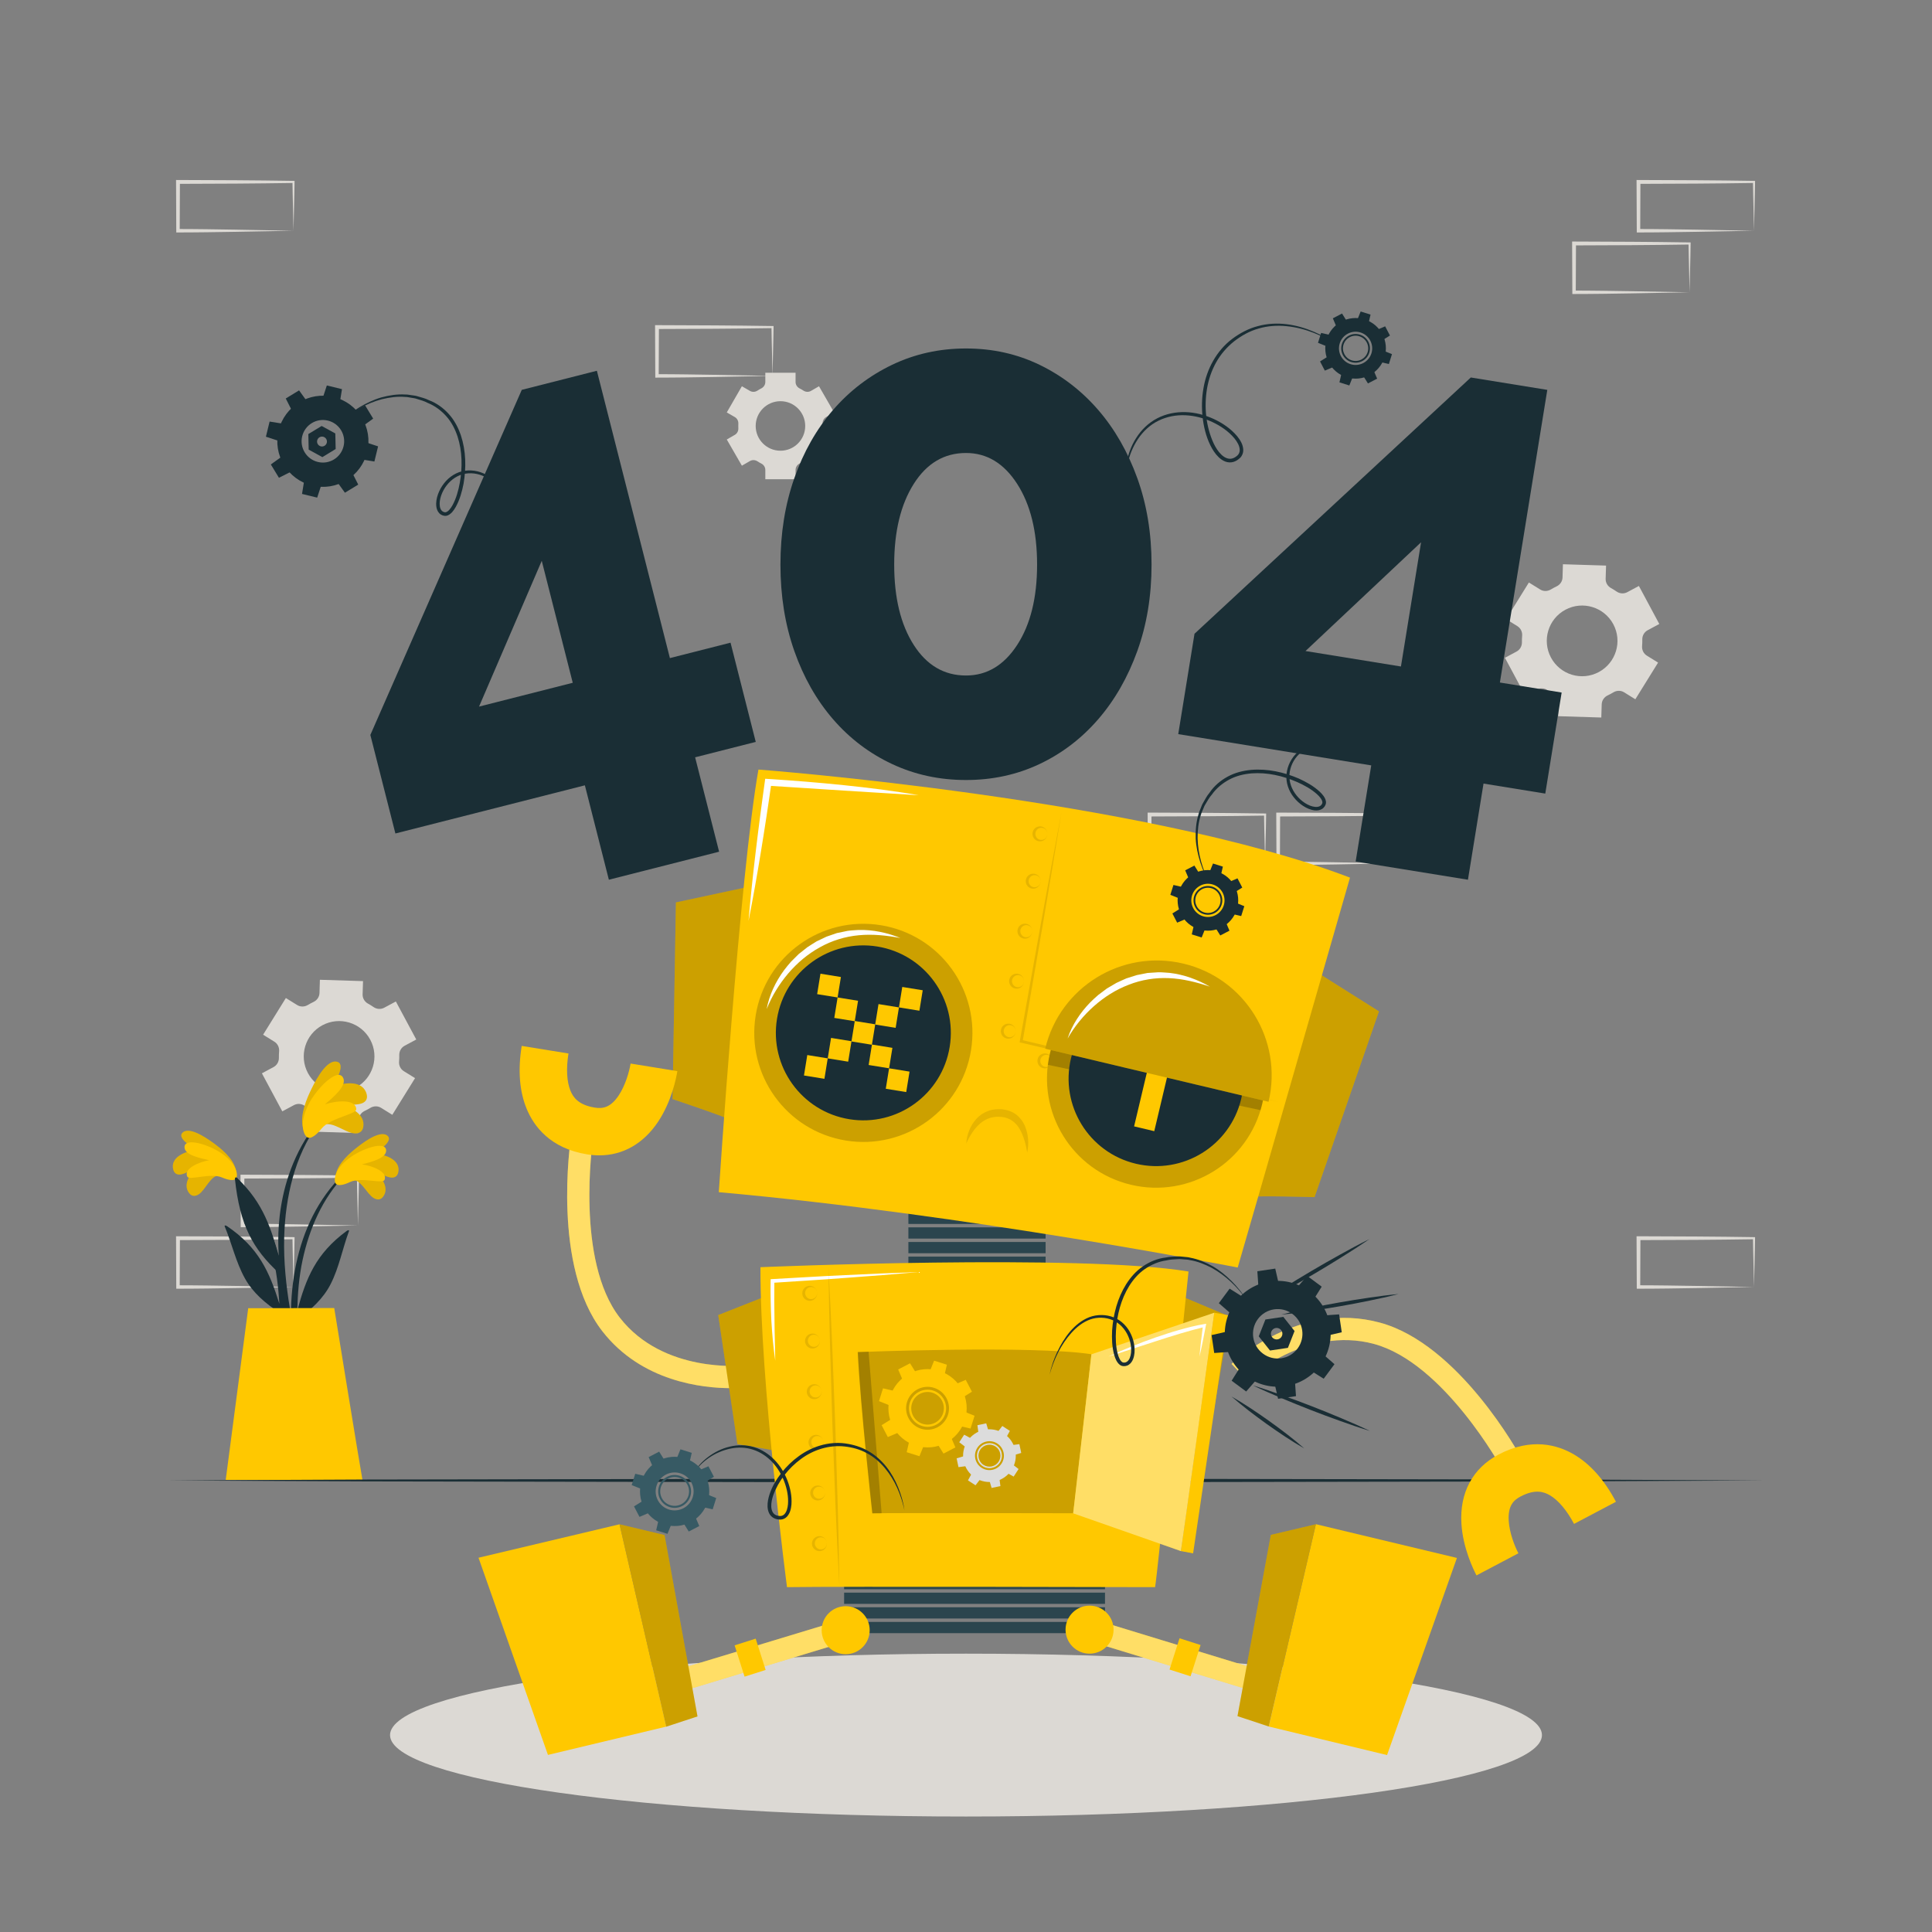 <?xml version="1.0" encoding="UTF-8" standalone="no"?>
<!DOCTYPE svg PUBLIC "-//W3C//DTD SVG 1.1//EN" "http://www.w3.org/Graphics/SVG/1.1/DTD/svg11.dtd">
<svg width="100%" height="100%" viewBox="0 0 500 500" version="1.1" xmlns="http://www.w3.org/2000/svg" xmlns:xlink="http://www.w3.org/1999/xlink" xml:space="preserve" xmlns:serif="http://www.serif.com/" style="fill-rule:evenodd;clip-rule:evenodd;stroke-linejoin:round;stroke-miterlimit:2;">
    <rect x="0" y="0" width="500" height="500" fill="#808080" stroke="none"/>
    <g id="Background-Complete" serif:id="Background Complete">
        <g transform="matrix(1,0,0,1,92.637,304.459)">
            <path d="M0,12.686L-0.142,6.311C-0.187,4.207 -0.254,2.125 -0.273,0.053L0,0.326C-4.983,0.377 -9.966,0.485 -14.948,0.49L-29.896,0.552L-29.397,0.053L-29.451,12.686L-29.896,12.241C-27.43,12.258 -24.969,12.249 -22.497,12.295L-15.063,12.408L0,12.686ZM0,12.686L-14.833,12.965L-22.348,13.077C-24.858,13.124 -27.38,13.115 -29.896,13.132L-30.34,13.135L-30.342,12.686L-30.396,0.053L-30.398,-0.449L-29.896,-0.447L-14.948,-0.383C-9.966,-0.378 -4.983,-0.271 0,-0.22L0.275,-0.217L0.273,0.053C0.254,2.193 0.187,4.321 0.142,6.428L0,12.686Z" style="fill:rgb(220,217,212);fill-rule:nonzero;"/>
        </g>
        <g transform="matrix(1,0,0,1,75.96,320.389)">
            <path d="M0,12.685L-0.142,6.31C-0.187,4.206 -0.254,2.124 -0.273,0.052L0,0.326C-4.983,0.376 -9.965,0.484 -14.948,0.489L-29.896,0.551L-29.397,0.052L-29.451,12.685L-29.896,12.24C-27.43,12.257 -24.969,12.248 -22.497,12.294L-15.063,12.407L0,12.685ZM0,12.685L-14.833,12.964L-22.348,13.077C-24.858,13.123 -27.38,13.114 -29.896,13.131L-30.34,13.134L-30.342,12.685L-30.396,0.052L-30.398,-0.449L-29.896,-0.447L-14.948,-0.384C-9.965,-0.379 -4.983,-0.272 0,-0.22L0.275,-0.217L0.273,0.052C0.254,2.192 0.187,4.32 0.142,6.428L0,12.685Z" style="fill:rgb(220,217,212);fill-rule:nonzero;"/>
        </g>
        <g transform="matrix(1,0,0,1,75.96,47.028)">
            <path d="M0,12.686L-0.142,6.311C-0.187,4.207 -0.254,2.125 -0.273,0.053L0,0.326C-4.983,0.377 -9.965,0.484 -14.948,0.489L-29.896,0.552L-29.397,0.053L-29.451,12.686L-29.896,12.24C-27.43,12.258 -24.969,12.248 -22.497,12.295L-15.063,12.407L0,12.686ZM0,12.686L-14.833,12.965L-22.348,13.077C-24.858,13.124 -27.38,13.114 -29.896,13.132L-30.34,13.135L-30.342,12.686L-30.396,0.053L-30.398,-0.449L-29.896,-0.446L-14.948,-0.384C-9.965,-0.379 -4.983,-0.271 0,-0.22L0.275,-0.217L0.273,0.053C0.254,2.192 0.187,4.321 0.142,6.428L0,12.686Z" style="fill:rgb(220,217,212);fill-rule:nonzero;"/>
        </g>
        <g transform="matrix(1,0,0,1,453.936,47.028)">
            <path d="M0,12.686L-0.142,6.311C-0.187,4.207 -0.254,2.125 -0.272,0.053L0,0.326C-4.982,0.377 -9.965,0.484 -14.947,0.489L-29.896,0.552L-29.396,0.053L-29.45,12.686L-29.896,12.24C-27.43,12.258 -24.969,12.248 -22.496,12.295L-15.063,12.407L0,12.686ZM0,12.686L-14.832,12.965L-22.348,13.077C-24.857,13.124 -27.38,13.114 -29.896,13.132L-30.34,13.135L-30.342,12.686L-30.396,0.053L-30.397,-0.449L-29.896,-0.446L-14.947,-0.384C-9.965,-0.379 -4.982,-0.271 0,-0.22L0.275,-0.217L0.273,0.053C0.255,2.192 0.187,4.321 0.143,6.428L0,12.686Z" style="fill:rgb(220,217,212);fill-rule:nonzero;"/>
        </g>
        <g transform="matrix(1,0,0,1,437.26,62.957)">
            <path d="M0,12.687L-0.142,6.312C-0.187,4.208 -0.254,2.125 -0.272,0.054L0,0.327C-4.982,0.377 -9.966,0.485 -14.948,0.49L-29.896,0.553L-29.397,0.054L-29.45,12.687L-29.896,12.241C-27.43,12.259 -24.969,12.249 -22.497,12.296L-15.063,12.408L0,12.687ZM0,12.687L-14.833,12.965L-22.348,13.078C-24.858,13.124 -27.38,13.115 -29.896,13.132L-30.34,13.135L-30.342,12.687L-30.396,0.054L-30.398,-0.448L-29.896,-0.446L-14.948,-0.383C-9.966,-0.378 -4.982,-0.271 0,-0.219L0.275,-0.216L0.272,0.054C0.254,2.193 0.187,4.321 0.142,6.429L0,12.687Z" style="fill:rgb(220,217,212);fill-rule:nonzero;"/>
        </g>
        <g transform="matrix(1,0,0,1,360.691,210.751)">
            <path d="M0,12.686L-0.142,6.311C-0.187,4.207 -0.254,2.124 -0.272,0.053L0,0.326C-4.982,0.377 -9.965,0.484 -14.948,0.489L-29.896,0.552L-29.396,0.053L-29.45,12.686L-29.896,12.24C-27.43,12.258 -24.969,12.248 -22.496,12.295L-15.063,12.407L0,12.686ZM0,12.686L-14.832,12.965L-22.348,13.077C-24.857,13.123 -27.38,13.114 -29.896,13.132L-30.34,13.135L-30.342,12.686L-30.396,0.053L-30.397,-0.449L-29.896,-0.447L-14.948,-0.384C-9.965,-0.379 -4.982,-0.272 0,-0.22L0.275,-0.217L0.273,0.053C0.254,2.192 0.187,4.321 0.143,6.428L0,12.686Z" style="fill:rgb(220,217,212);fill-rule:nonzero;"/>
        </g>
        <g transform="matrix(1,0,0,1,344.015,226.681)">
            <path d="M0,12.686L-0.143,6.311C-0.187,4.207 -0.254,2.125 -0.273,0.053L0,0.326C-4.983,0.377 -9.966,0.484 -14.948,0.49L-29.896,0.552L-29.397,0.053L-29.451,12.686L-29.896,12.24C-27.43,12.258 -24.97,12.249 -22.497,12.295L-15.063,12.407L0,12.686ZM0,12.686L-14.833,12.965L-22.348,13.077C-24.858,13.124 -27.38,13.114 -29.896,13.132L-30.34,13.135L-30.342,12.686L-30.396,0.053L-30.398,-0.449L-29.896,-0.446L-14.948,-0.384C-9.966,-0.378 -4.983,-0.271 0,-0.22L0.275,-0.217L0.272,0.053C0.254,2.192 0.187,4.321 0.142,6.428L0,12.686Z" style="fill:rgb(220,217,212);fill-rule:nonzero;"/>
        </g>
        <g transform="matrix(1,0,0,1,327.403,210.751)">
            <path d="M0,12.686L-0.143,6.311C-0.187,4.207 -0.255,2.124 -0.273,0.053L0,0.326C-4.983,0.377 -9.966,0.484 -14.948,0.489L-29.896,0.552L-29.397,0.053L-29.451,12.686L-29.896,12.24C-27.431,12.258 -24.97,12.248 -22.497,12.295L-15.063,12.407L0,12.686ZM0,12.686L-14.833,12.965L-22.348,13.077C-24.858,13.123 -27.381,13.114 -29.896,13.132L-30.341,13.135L-30.343,12.686L-30.396,0.053L-30.398,-0.449L-29.896,-0.447L-14.948,-0.384C-9.966,-0.379 -4.983,-0.272 0,-0.22L0.275,-0.217L0.272,0.053C0.254,2.192 0.187,4.321 0.142,6.428L0,12.686Z" style="fill:rgb(220,217,212);fill-rule:nonzero;"/>
        </g>
        <g transform="matrix(1,0,0,1,453.936,320.389)">
            <path d="M0,12.685L-0.142,6.31C-0.187,4.206 -0.254,2.124 -0.272,0.052L0,0.326C-4.982,0.376 -9.965,0.484 -14.948,0.489L-29.896,0.551L-29.396,0.052L-29.45,12.685L-29.896,12.24C-27.43,12.257 -24.969,12.248 -22.496,12.294L-15.063,12.407L0,12.685ZM0,12.685L-14.832,12.964L-22.348,13.077C-24.857,13.123 -27.38,13.114 -29.896,13.131L-30.34,13.134L-30.342,12.685L-30.396,0.052L-30.397,-0.449L-29.896,-0.447L-14.948,-0.384C-9.965,-0.379 -4.982,-0.272 0,-0.22L0.275,-0.217L0.273,0.052C0.255,2.192 0.187,4.32 0.143,6.428L0,12.685Z" style="fill:rgb(220,217,212);fill-rule:nonzero;"/>
        </g>
        <g transform="matrix(1,0,0,1,199.926,84.595)">
            <path d="M0,12.686L-0.142,6.311C-0.187,4.207 -0.254,2.124 -0.272,0.053L0,0.326C-4.982,0.377 -9.965,0.484 -14.948,0.489L-29.896,0.552L-29.397,0.053L-29.451,12.686L-29.896,12.24C-27.43,12.258 -24.969,12.248 -22.497,12.295L-15.063,12.407L0,12.686ZM0,12.686L-14.833,12.965L-22.348,13.077C-24.858,13.124 -27.38,13.114 -29.896,13.132L-30.34,13.135L-30.342,12.686L-30.396,0.053L-30.398,-0.449L-29.896,-0.447L-14.948,-0.384C-9.965,-0.379 -4.982,-0.271 0,-0.22L0.275,-0.217L0.273,0.053C0.254,2.192 0.187,4.321 0.142,6.428L0,12.686Z" style="fill:rgb(220,217,212);fill-rule:nonzero;"/>
        </g>
        <g transform="matrix(1,0,0,1,413.773,157.798)">
            <path d="M0,16.125C-4.451,18.513 -9.992,16.84 -12.379,12.388C-14.767,7.936 -13.1,2.388 -8.646,0C-4.194,-2.387 1.357,-0.711 3.745,3.741C6.133,8.193 4.453,13.737 0,16.125M9.452,23.173L15.339,13.683L12.433,11.882C11.577,11.353 11.114,10.386 11.2,9.384C11.247,8.831 11.266,8.273 11.253,7.714C11.23,6.712 11.755,5.779 12.639,5.305L15.651,3.689L10.371,-6.156L7.358,-4.541C6.475,-4.067 5.407,-4.147 4.585,-4.72C4.126,-5.039 3.652,-5.333 3.165,-5.599C2.282,-6.082 1.733,-7.003 1.766,-8.008L1.874,-11.425L-9.289,-11.772L-9.393,-8.342C-9.423,-7.336 -10.039,-6.461 -10.949,-6.032C-11.196,-5.916 -11.44,-5.792 -11.684,-5.662C-11.926,-5.532 -12.164,-5.396 -12.397,-5.255C-13.255,-4.737 -14.319,-4.707 -15.171,-5.234L-18.099,-7.048L-23.985,2.443L-21.073,4.25C-20.219,4.781 -19.757,5.748 -19.844,6.75C-19.892,7.302 -19.91,7.856 -19.898,8.413C-19.877,9.415 -20.401,10.347 -21.284,10.82L-24.298,12.436L-19.018,22.282L-16.004,20.666C-15.121,20.192 -14.055,20.271 -13.232,20.843C-12.775,21.16 -12.303,21.452 -11.816,21.717C-10.934,22.199 -10.384,23.12 -10.415,24.125L-10.521,27.551L0.643,27.897L0.749,24.471C0.78,23.468 1.395,22.596 2.302,22.168C2.55,22.051 2.796,21.926 3.041,21.795C3.284,21.665 3.522,21.529 3.756,21.388C4.617,20.868 5.687,20.838 6.543,21.369L9.452,23.173Z" style="fill:rgb(220,217,212);fill-rule:nonzero;"/>
        </g>
        <g transform="matrix(1,0,0,1,92.078,265.337)">
            <path d="M0,16.125C-4.452,18.513 -9.992,16.841 -12.379,12.389C-14.767,7.937 -13.1,2.389 -8.647,0.001C-4.195,-2.387 1.357,-0.711 3.745,3.741C6.132,8.193 4.452,13.737 0,16.125M9.452,23.173L15.339,13.683L12.432,11.882C11.577,11.353 11.114,10.386 11.2,9.384C11.247,8.83 11.265,8.273 11.252,7.715C11.23,6.712 11.754,5.778 12.638,5.305L15.651,3.689L10.371,-6.156L7.358,-4.541C6.475,-4.066 5.407,-4.146 4.584,-4.72C4.126,-5.039 3.652,-5.332 3.164,-5.599C2.282,-6.082 1.733,-7.003 1.765,-8.008L1.874,-11.426L-9.29,-11.772L-9.393,-8.343C-9.423,-7.337 -10.04,-6.461 -10.949,-6.031C-11.196,-5.915 -11.441,-5.792 -11.684,-5.661C-11.926,-5.531 -12.165,-5.396 -12.398,-5.255C-13.255,-4.737 -14.32,-4.707 -15.171,-5.234L-18.099,-7.048L-23.986,2.443L-21.074,4.25C-20.219,4.78 -19.757,5.748 -19.844,6.75C-19.892,7.302 -19.91,7.856 -19.898,8.413C-19.878,9.415 -20.401,10.347 -21.284,10.82L-24.298,12.437L-19.018,22.281L-16.004,20.666C-15.122,20.192 -14.055,20.271 -13.232,20.843C-12.775,21.16 -12.303,21.452 -11.817,21.718C-10.934,22.199 -10.384,23.12 -10.415,24.125L-10.521,27.551L0.642,27.897L0.749,24.471C0.78,23.468 1.395,22.597 2.301,22.168C2.549,22.051 2.796,21.927 3.041,21.795C3.284,21.665 3.522,21.529 3.756,21.388C4.617,20.867 5.687,20.838 6.542,21.368L9.452,23.173Z" style="fill:rgb(220,217,212);fill-rule:nonzero;"/>
        </g>
        <g transform="matrix(1,0,0,1,208.388,110.24)">
            <path d="M0,0C0,3.54 -2.867,6.406 -6.406,6.406C-9.945,6.406 -12.818,3.54 -12.818,0C-12.818,-3.539 -9.945,-6.412 -6.406,-6.412C-2.867,-6.412 0,-3.539 0,0M7.48,-3.501L3.57,-10.278L1.497,-9.08C0.887,-8.728 0.136,-8.761 -0.454,-9.146C-0.78,-9.359 -1.118,-9.554 -1.467,-9.731C-2.093,-10.05 -2.496,-10.682 -2.496,-11.385L-2.496,-13.78L-10.322,-13.78L-10.322,-11.385C-10.322,-10.682 -10.725,-10.05 -11.351,-9.731C-11.7,-9.554 -12.039,-9.359 -12.365,-9.146C-12.955,-8.761 -13.705,-8.728 -14.314,-9.08L-16.389,-10.278L-20.299,-3.501L-18.215,-2.302C-17.605,-1.95 -17.269,-1.28 -17.305,-0.576C-17.314,-0.385 -17.319,-0.193 -17.319,0C-17.319,0.193 -17.314,0.385 -17.305,0.576C-17.269,1.277 -17.603,1.944 -18.21,2.295L-20.299,3.501L-16.389,10.278L-14.309,9.079C-13.699,8.727 -12.948,8.762 -12.358,9.147C-12.034,9.36 -11.697,9.555 -11.35,9.732C-10.725,10.051 -10.322,10.683 -10.322,11.384L-10.322,13.78L-2.496,13.78L-2.496,11.384C-2.496,10.683 -2.094,10.051 -1.469,9.732C-1.121,9.555 -0.785,9.36 -0.46,9.147C0.13,8.762 0.88,8.727 1.491,9.079L3.57,10.278L7.48,3.501L5.4,2.301C4.792,1.95 4.457,1.282 4.493,0.581C4.502,0.389 4.507,0.195 4.507,0C4.507,-0.193 4.502,-0.385 4.493,-0.576C4.457,-1.28 4.792,-1.951 5.403,-2.303L7.48,-3.501Z" style="fill:rgb(220,217,212);fill-rule:nonzero;"/>
        </g>
    </g>
    <g id="Plant">
        <g transform="matrix(1,0,0,1,88.835,353.931)">
            <path d="M0,-50.091C-13.068,-37.297 -15.262,-17.503 -12.508,-0.166C-12.437,0.227 -11.828,0.12 -11.828,-0.25C-11.828,-4.196 -11.948,-8.108 -11.936,-12.007C-11.864,-12.186 -11.805,-12.353 -11.733,-12.531C-8.323,-15.012 -5.187,-17.814 -3.243,-21.654C-1.062,-25.945 -0.203,-30.786 1.466,-35.27C1.622,-35.699 1.164,-35.573 0.864,-35.352C-7.085,-29.489 -9.619,-23.18 -11.9,-14.749C-11.793,-19.125 -11.459,-23.501 -10.517,-27.877C-8.8,-35.878 -5.401,-43.808 0.346,-49.745C0.561,-49.972 0.227,-50.318 0,-50.091" style="fill:rgb(26,46,53);fill-rule:nonzero;"/>
        </g>
        <g transform="matrix(1,0,0,1,91.291,297.762)">
            <path d="M0,7.569C2.248,7.645 3.658,11.239 5.41,12.287C6.336,12.845 7.239,12.811 7.891,11.897C9.627,9.473 7.245,6.484 5.005,4.812C6.607,5.47 7.936,6.629 9.663,6.957C10.708,7.148 11.521,6.76 11.766,5.697C12.527,2.393 8.383,0.923 5.54,0.854C6.918,-0.104 10.869,-2.709 8.77,-3.99C6.643,-5.276 2.007,-1.551 0.495,-0.325C-1.727,1.478 -4.377,4.173 -4.478,6.994C-4.608,10.286 -1.73,8.259 0,7.569" style="fill:rgb(255,200,0);fill-rule:nonzero;"/>
        </g>
        <g opacity="0.1">
            <g transform="matrix(1,0,0,1,91.291,297.762)">
                <path d="M0,7.569C2.248,7.645 3.658,11.239 5.41,12.287C6.336,12.845 7.239,12.811 7.891,11.897C9.627,9.473 7.245,6.484 5.005,4.812C6.607,5.47 7.936,6.629 9.663,6.957C10.708,7.148 11.521,6.76 11.766,5.697C12.527,2.393 8.383,0.923 5.54,0.854C6.918,-0.104 10.869,-2.709 8.77,-3.99C6.643,-5.276 2.007,-1.551 0.495,-0.325C-1.727,1.478 -4.377,4.173 -4.478,6.994C-4.608,10.286 -1.73,8.259 0,7.569" style="fill-rule:nonzero;"/>
            </g>
        </g>
        <g transform="matrix(1,0,0,1,90.641,296.437)">
            <path d="M0,9.449C2.875,8.142 8.396,10.023 8.866,8.935C9.818,6.72 5.405,5.202 3.023,4.908C5.217,4.313 9.42,3.366 9.291,1.251C9.133,-1.332 2.844,0.889 -0.339,3.33C-4.349,6.405 -4.323,9.372 -3.66,9.966C-2.75,10.781 -0.474,9.665 0,9.449" style="fill:rgb(255,200,0);fill-rule:nonzero;"/>
        </g>
        <g transform="matrix(1,0,0,1,59.073,352.164)">
            <path d="M0,-49.591C13.545,-37.303 16.491,-17.608 14.397,-0.178C14.341,0.218 13.729,0.134 13.715,-0.236C13.565,-4.18 13.536,-8.092 13.375,-11.988C13.297,-12.164 13.231,-12.328 13.153,-12.505C9.651,-14.854 6.411,-17.534 4.322,-21.297C1.979,-25.503 0.937,-30.308 -0.902,-34.725C-1.073,-35.148 -0.611,-35.039 -0.303,-34.829C7.863,-29.274 10.635,-23.065 13.235,-14.728C12.961,-19.096 12.461,-23.456 11.354,-27.793C9.334,-35.723 5.636,-43.517 -0.333,-49.233C-0.556,-49.45 -0.235,-49.809 0,-49.591" style="fill:rgb(26,46,53);fill-rule:nonzero;"/>
        </g>
        <g transform="matrix(1,0,0,1,56.676,297.087)">
            <path d="M0,7.07C-2.244,7.231 -3.516,10.876 -5.227,11.99C-6.131,12.583 -7.035,12.583 -7.721,11.695C-9.548,9.34 -7.281,6.261 -5.106,4.506C-6.682,5.224 -7.966,6.431 -9.679,6.825C-10.717,7.056 -11.544,6.7 -11.829,5.646C-12.715,2.374 -8.63,0.748 -5.792,0.57C-7.205,-0.335 -11.252,-2.787 -9.204,-4.148C-7.127,-5.513 -2.353,-1.968 -0.795,-0.799C1.494,0.918 4.245,3.509 4.452,6.324C4.708,9.609 1.755,7.694 0,7.07" style="fill:rgb(255,200,0);fill-rule:nonzero;"/>
        </g>
        <g opacity="0.1">
            <g transform="matrix(1,0,0,1,56.676,297.087)">
                <path d="M0,7.07C-2.244,7.231 -3.516,10.876 -5.227,11.99C-6.131,12.583 -7.035,12.583 -7.721,11.695C-9.548,9.34 -7.281,6.261 -5.106,4.506C-6.682,5.224 -7.966,6.431 -9.679,6.825C-10.717,7.056 -11.544,6.7 -11.829,5.646C-12.715,2.374 -8.63,0.748 -5.792,0.57C-7.205,-0.335 -11.252,-2.787 -9.204,-4.148C-7.127,-5.513 -2.353,-1.968 -0.795,-0.799C1.494,0.918 4.245,3.509 4.452,6.324C4.708,9.609 1.755,7.694 0,7.07" style="fill-rule:nonzero;"/>
            </g>
        </g>
        <g transform="matrix(1,0,0,1,57.347,295.487)">
            <path d="M0,9.2C-2.922,8.004 -8.369,10.093 -8.879,9.023C-9.915,6.846 -5.563,5.161 -3.194,4.776C-5.409,4.266 -9.645,3.48 -9.596,1.361C-9.537,-1.227 -3.167,0.755 0.106,3.072C4.23,5.993 4.317,8.958 3.677,9.577C2.799,10.427 0.482,9.397 0,9.2" style="fill:rgb(255,200,0);fill-rule:nonzero;"/>
        </g>
        <g transform="matrix(1,0,0,1,72.925,308.917)">
            <path d="M0,26.109C1,32.585 2.24,39.28 4.206,45.538C4.394,46.108 5.24,45.962 5.153,45.346C4.263,39.359 2.641,33.482 1.751,27.495C0.847,21.437 0.364,15.296 0.711,9.168C1.281,-0.921 4.021,-11.654 10.604,-19.548C10.749,-19.735 10.442,-19.999 10.293,-19.826C-2.888,-4.457 -0.791,14.385 -0.779,16.074C-2.645,9.712 -4.567,2.419 -11.626,-4.06C-11.93,-4.339 -12.168,-4.206 -12.117,-3.732C-10.855,8.069 -7.574,14.231 -0.732,20.54C-0.538,22.41 -0.297,24.271 0,26.109" style="fill:rgb(26,46,53);fill-rule:nonzero;"/>
        </g>
        <g transform="matrix(1,0,0,1,83.648,279.603)">
            <path d="M0,11.535C2.371,10.481 5.642,13.501 7.988,13.707C9.23,13.819 10.149,13.329 10.365,12.054C10.947,8.665 6.971,6.762 3.805,6.154C5.799,6.031 7.76,6.563 9.717,6.035C10.899,5.707 11.547,4.895 11.265,3.67C10.392,-0.142 5.353,0.419 2.368,1.778C3.315,0.091 6.103,-4.601 3.281,-4.873C0.427,-5.137 -2.508,1.06 -3.46,3.095C-4.858,6.085 -6.251,10.215 -4.936,13.19C-3.414,16.672 -1.448,13.122 0,11.535" style="fill:rgb(255,200,0);fill-rule:nonzero;"/>
        </g>
        <g opacity="0.1">
            <g transform="matrix(1,0,0,1,83.648,279.603)">
                <path d="M0,11.535C2.371,10.481 5.642,13.501 7.988,13.707C9.23,13.819 10.149,13.329 10.365,12.054C10.947,8.665 6.971,6.762 3.805,6.154C5.799,6.031 7.76,6.563 9.717,6.035C10.899,5.707 11.547,4.895 11.265,3.67C10.392,-0.142 5.353,0.419 2.368,1.778C3.315,0.091 6.103,-4.601 3.281,-4.873C0.427,-5.137 -2.508,1.06 -3.46,3.095C-4.858,6.085 -6.251,10.215 -4.936,13.19C-3.414,16.672 -1.448,13.122 0,11.535" style="fill-rule:nonzero;"/>
            </g>
        </g>
        <g transform="matrix(1,0,0,1,83.252,279.023)">
            <path d="M0,13.017C2.325,10.214 9.001,9.386 8.94,8.021C8.813,5.245 3.47,5.889 0.851,6.783C2.828,5.062 6.712,1.964 5.513,-0.166C4.049,-2.767 -1.358,2.704 -3.432,6.838C-6.045,12.048 -4.524,15.113 -3.537,15.396C-2.183,15.784 -0.384,13.48 0,13.017" style="fill:rgb(255,200,0);fill-rule:nonzero;"/>
        </g>
        <g transform="matrix(-0.13,0.992,0.992,0.13,99.663,351.865)">
            <path d="M-8.58,-36.835L36.215,-36.835L31.624,-1.76C27.816,-2.993 -11.518,-14.781 -11.518,-14.781L-8.58,-36.835Z" style="fill:rgb(255,200,0);fill-rule:nonzero;"/>
        </g>
    </g>
    <g transform="matrix(1,0,0,1,146.687,383.476)">
        <g id="Floor">
            <path d="M0,-0.664L-51.657,-0.576L-103.314,-0.332L-51.657,-0.089L0,-0.002L103.313,0.167L206.627,-0.001L258.282,-0.088L309.938,-0.332L258.282,-0.578L206.627,-0.666L103.313,-0.831L0,-0.664Z" style="fill:rgb(26,46,53);fill-rule:nonzero;"/>
        </g>
    </g>
    <g transform="matrix(0,-1,-1,0,250,299.984)">
        <g id="Shadow">
            <path d="M-149.057,-149.057C-160.696,-149.057 -170.131,-82.322 -170.131,0.001C-170.131,82.322 -160.696,149.057 -149.057,149.057C-137.417,149.057 -127.982,82.322 -127.982,0.001C-127.982,-82.322 -137.417,-149.057 -149.057,-149.057" style="fill:rgb(220,217,212);fill-rule:nonzero;"/>
        </g>
    </g>
    <g id="_404-Error" serif:id="404 Error">
        <g transform="matrix(1,0,0,1,123.975,140.759)">
            <path d="M0,42.107L24.251,35.944L16.23,4.381L0,42.107ZM33.599,86.913L27.39,62.483L-21.648,74.946L-28.129,49.446L11.06,-39.866L30.496,-44.806L49.395,29.554L65.087,25.565L71.613,51.244L55.921,55.232L62.13,79.662L33.599,86.913Z" style="fill:rgb(26,46,53);fill-rule:nonzero;"/>
        </g>
        <g transform="matrix(1,0,0,1,268.398,145.934)">
            <path d="M0,0.184C0,-8.4 -1.719,-15.363 -5.152,-20.699C-8.588,-26.034 -13.002,-28.702 -18.399,-28.702C-24.042,-28.702 -28.55,-26.034 -31.922,-20.699C-35.297,-15.363 -36.981,-8.4 -36.981,0.184C-36.981,8.771 -35.297,15.703 -31.922,20.975C-28.55,26.25 -24.042,28.886 -18.399,28.886C-13.002,28.886 -8.588,26.25 -5.152,20.975C-1.719,15.703 0,8.771 0,0.184M29.623,0.184C29.623,8.28 28.395,15.731 25.943,22.538C23.488,29.346 20.115,35.234 15.822,40.202C11.527,45.169 6.469,49.033 0.645,51.793C-5.184,54.553 -11.531,55.933 -18.399,55.933C-25.27,55.933 -31.646,54.553 -37.534,51.793C-43.421,49.033 -48.513,45.169 -52.805,40.202C-57.1,35.234 -60.44,29.346 -62.832,22.538C-65.224,15.731 -66.42,8.28 -66.42,0.184C-66.42,-7.911 -65.224,-15.363 -62.832,-22.17C-60.44,-28.978 -57.1,-34.866 -52.805,-39.834C-48.513,-44.801 -43.421,-48.693 -37.534,-51.517C-31.646,-54.337 -25.27,-55.749 -18.399,-55.749C-11.531,-55.749 -5.184,-54.337 0.645,-51.517C6.469,-48.693 11.527,-44.801 15.822,-39.834C20.115,-34.866 23.488,-28.978 25.943,-22.17C28.395,-15.363 29.623,-7.911 29.623,0.184" style="fill:rgb(26,46,53);fill-rule:nonzero;"/>
        </g>
        <g transform="matrix(1,0,0,1,337.862,156.881)">
            <path d="M0,11.605L24.7,15.607L29.908,-16.54L0,11.605ZM12.981,66.084L17.012,41.201L-32.934,33.11L-28.726,7.138L42.782,-59.187L62.578,-55.98L50.309,19.755L66.292,22.345L62.055,48.499L46.071,45.909L42.04,70.792L12.981,66.084Z" style="fill:rgb(26,46,53);fill-rule:nonzero;"/>
        </g>
    </g>
    <g id="Robot">
        <g transform="matrix(-1,0,0,1,505.691,130.6)">
            <rect x="235.089" y="183.245" width="35.513" height="2.91" style="fill:rgb(43,69,78);"/>
        </g>
        <g transform="matrix(-1,0,0,1,505.691,138.179)">
            <rect x="235.089" y="179.456" width="35.513" height="2.909" style="fill:rgb(43,69,78);"/>
        </g>
        <g transform="matrix(-1,0,0,1,505.691,145.757)">
            <rect x="235.089" y="175.667" width="35.513" height="2.909" style="fill:rgb(43,69,78);"/>
        </g>
        <g transform="matrix(-1,0,0,1,505.691,153.335)">
            <rect x="235.089" y="171.878" width="35.513" height="2.909" style="fill:rgb(43,69,78);"/>
        </g>
        <g transform="matrix(-1,0,0,1,505.691,160.913)">
            <rect x="235.089" y="168.089" width="35.513" height="2.909" style="fill:rgb(43,69,78);"/>
        </g>
        <g transform="matrix(-1,0,0,1,504.433,312.097)">
            <rect x="218.458" y="92.497" width="67.517" height="2.909" style="fill:rgb(43,69,78);"/>
        </g>
        <g transform="matrix(-1,0,0,1,504.433,319.675)">
            <rect x="218.458" y="88.708" width="67.517" height="2.909" style="fill:rgb(43,69,78);"/>
        </g>
        <g transform="matrix(-1,0,0,1,504.433,327.253)">
            <rect x="218.458" y="84.919" width="67.517" height="2.909" style="fill:rgb(43,69,78);"/>
        </g>
        <g transform="matrix(-1,0,0,1,504.433,334.831)">
            <rect x="218.458" y="81.13" width="67.517" height="2.909" style="fill:rgb(43,69,78);"/>
        </g>
        <g transform="matrix(-1,0,0,1,504.433,342.411)">
            <rect x="218.458" y="77.34" width="67.517" height="2.909" style="fill:rgb(43,69,78);"/>
        </g>
        <g transform="matrix(0.971,-0.24,-0.24,-0.971,195.956,287.831)">
            <path d="M-7.386,-0.202C-7.26,0.173 -20.447,8.542 -20.447,8.542L-7.386,57.732L12.69,57.11L-7.386,-0.202Z" style="fill:rgb(255,200,0);fill-rule:nonzero;"/>
        </g>
        <g opacity="0.2">
            <g transform="matrix(0.971,-0.24,-0.24,-0.971,195.956,287.831)">
                <path d="M-7.386,-0.202C-7.26,0.173 -20.447,8.542 -20.447,8.542L-7.386,57.732L12.69,57.11L-7.386,-0.202Z" style="fill-rule:nonzero;"/>
            </g>
        </g>
        <g transform="matrix(0.829,0.559,0.559,-0.829,310.85,295.688)">
            <path d="M19.185,-4.045C19.058,-3.671 32.246,4.7 32.246,4.7L19.185,53.889L-0.891,53.267L19.185,-4.045Z" style="fill:rgb(255,200,0);fill-rule:nonzero;"/>
        </g>
        <g opacity="0.2">
            <g transform="matrix(0.829,0.559,0.559,-0.829,310.85,295.688)">
                <path d="M19.185,-4.045C19.058,-3.671 32.246,4.7 32.246,4.7L19.185,53.889L-0.891,53.267L19.185,-4.045Z" style="fill-rule:nonzero;"/>
            </g>
        </g>
        <g transform="matrix(0.446,0.895,0.895,-0.446,191.072,210.506)">
            <path d="M85.489,-48.242C85.489,-48.242 14.263,-6.651 -7.828,9.725C-7.828,9.725 43.207,95.373 85.489,134.277C85.489,134.277 159.212,66.668 162.845,63.261C162.845,63.261 119.301,6.735 85.489,-48.242" style="fill:rgb(255,200,0);fill-rule:nonzero;"/>
        </g>
        <g opacity="0.1">
            <g transform="matrix(1,0,0,1,274.722,285.184)">
                <path d="M0,-75.029C-1.616,-65.12 -3.251,-55.214 -4.944,-45.318L-10.069,-15.639L-10.346,-16.059L22.966,-8.145L39.604,-4.112L56.223,0L39.516,-3.739L22.827,-7.558L-10.514,-15.346L-10.851,-15.425L-10.79,-15.766L-5.484,-45.413C-3.701,-55.293 -1.86,-65.162 0,-75.029" style="fill-rule:nonzero;"/>
            </g>
        </g>
        <g opacity="0.1">
            <g transform="matrix(1,0,0,1,271.067,215.802)">
                <path d="M0,0.001C-0.005,-0.457 -0.207,-0.907 -0.549,-1.196C-0.891,-1.485 -1.339,-1.603 -1.746,-1.556C-2.585,-1.459 -3.129,-0.707 -3.117,0.001C-3.13,0.708 -2.587,1.465 -1.746,1.56C-1.339,1.606 -0.89,1.489 -0.549,1.199C-0.207,0.909 -0.005,0.459 0,0.001M0,0.001C0.019,0.909 -0.706,1.843 -1.746,1.934C-2.25,1.981 -2.798,1.821 -3.208,1.463C-3.618,1.106 -3.863,0.557 -3.866,0.001C-3.864,-0.554 -3.62,-1.104 -3.209,-1.462C-2.8,-1.822 -2.25,-1.98 -1.746,-1.933C-0.705,-1.842 0.018,-0.907 0,0.001" style="fill-rule:nonzero;"/>
            </g>
        </g>
        <g opacity="0.1">
            <g transform="matrix(1,0,0,1,269.321,228.047)">
                <path d="M0,0.001C-0.004,-0.457 -0.207,-0.907 -0.549,-1.196C-0.891,-1.485 -1.339,-1.603 -1.746,-1.556C-2.585,-1.459 -3.129,-0.707 -3.117,0.001C-3.13,0.708 -2.587,1.465 -1.746,1.56C-1.339,1.606 -0.89,1.489 -0.548,1.199C-0.207,0.909 -0.005,0.459 0,0.001M0,0.001C0.019,0.909 -0.706,1.843 -1.746,1.934C-2.25,1.981 -2.798,1.821 -3.208,1.463C-3.618,1.106 -3.863,0.557 -3.866,0.001C-3.863,-0.554 -3.619,-1.104 -3.209,-1.462C-2.8,-1.822 -2.25,-1.98 -1.746,-1.933C-0.705,-1.842 0.019,-0.907 0,0.001" style="fill-rule:nonzero;"/>
            </g>
        </g>
        <g opacity="0.1">
            <g transform="matrix(1,0,0,1,267.171,240.985)">
                <path d="M0,0.002C-0.004,-0.456 -0.207,-0.906 -0.548,-1.195C-0.89,-1.484 -1.339,-1.602 -1.745,-1.556C-2.584,-1.458 -3.129,-0.706 -3.116,0.002C-3.13,0.709 -2.586,1.465 -1.745,1.561C-1.338,1.607 -0.889,1.489 -0.548,1.199C-0.206,0.91 -0.004,0.46 0,0.002M0,0.002C0.019,0.91 -0.705,1.843 -1.745,1.934C-2.249,1.981 -2.797,1.822 -3.207,1.464C-3.617,1.106 -3.862,0.557 -3.865,0.002C-3.863,-0.553 -3.619,-1.104 -3.208,-1.461C-2.799,-1.821 -2.249,-1.979 -1.745,-1.932C-0.704,-1.841 0.019,-0.906 0,0.002" style="fill-rule:nonzero;"/>
            </g>
        </g>
        <g opacity="0.1">
            <g transform="matrix(1,0,0,1,265.021,253.924)">
                <path d="M0,0.002C-0.004,-0.456 -0.207,-0.906 -0.549,-1.195C-0.891,-1.484 -1.339,-1.602 -1.746,-1.556C-2.585,-1.458 -3.129,-0.705 -3.117,0.002C-3.13,0.709 -2.587,1.466 -1.746,1.562C-1.339,1.607 -0.89,1.489 -0.548,1.199C-0.207,0.91 -0.005,0.46 0,0.002M0,0.002C0.019,0.91 -0.706,1.844 -1.746,1.935C-2.25,1.981 -2.798,1.822 -3.208,1.464C-3.618,1.107 -3.863,0.558 -3.866,0.002C-3.863,-0.553 -3.619,-1.103 -3.209,-1.461C-2.8,-1.82 -2.25,-1.979 -1.746,-1.932C-0.705,-1.841 0.019,-0.905 0,0.002" style="fill-rule:nonzero;"/>
            </g>
        </g>
        <g opacity="0.1">
            <g transform="matrix(1,0,0,1,272.347,274.56)">
                <path d="M0,0.001C-0.004,-0.457 -0.207,-0.907 -0.549,-1.196C-0.891,-1.485 -1.339,-1.603 -1.745,-1.556C-2.585,-1.459 -3.129,-0.706 -3.116,0.001C-3.13,0.708 -2.586,1.465 -1.745,1.561C-1.339,1.606 -0.89,1.488 -0.548,1.199C-0.207,0.909 -0.004,0.459 0,0.001M0,0.001C0.019,0.909 -0.706,1.843 -1.745,1.934C-2.25,1.981 -2.798,1.821 -3.208,1.463C-3.618,1.106 -3.863,0.557 -3.866,0.001C-3.863,-0.554 -3.619,-1.104 -3.209,-1.462C-2.8,-1.821 -2.25,-1.98 -1.745,-1.933C-0.704,-1.842 0.019,-0.906 0,0.001" style="fill-rule:nonzero;"/>
            </g>
        </g>
        <g opacity="0.1">
            <g transform="matrix(1,0,0,1,284.56,277.538)">
                <path d="M0,0.002C-0.005,-0.456 -0.207,-0.906 -0.549,-1.195C-0.891,-1.484 -1.339,-1.602 -1.746,-1.556C-2.585,-1.458 -3.129,-0.705 -3.117,0.002C-3.13,0.709 -2.587,1.466 -1.746,1.562C-1.339,1.607 -0.89,1.489 -0.549,1.199C-0.207,0.91 -0.005,0.46 0,0.002M0,0.002C0.019,0.91 -0.706,1.844 -1.746,1.935C-2.25,1.981 -2.798,1.822 -3.208,1.464C-3.618,1.106 -3.863,0.558 -3.866,0.002C-3.863,-0.553 -3.62,-1.103 -3.209,-1.461C-2.8,-1.82 -2.25,-1.979 -1.746,-1.932C-0.705,-1.841 0.018,-0.905 0,0.002" style="fill-rule:nonzero;"/>
            </g>
        </g>
        <g opacity="0.1">
            <g transform="matrix(1,0,0,1,296.773,280.517)">
                <path d="M0,0.002C-0.004,-0.456 -0.207,-0.906 -0.548,-1.195C-0.891,-1.484 -1.339,-1.602 -1.745,-1.556C-2.584,-1.459 -3.129,-0.706 -3.116,0.002C-3.13,0.709 -2.586,1.466 -1.745,1.561C-1.338,1.607 -0.89,1.489 -0.548,1.199C-0.207,0.91 -0.004,0.46 0,0.002M0,0.002C0.019,0.91 -0.706,1.844 -1.745,1.935C-2.25,1.981 -2.797,1.821 -3.207,1.464C-3.617,1.106 -3.863,0.558 -3.866,0.002C-3.863,-0.553 -3.619,-1.103 -3.209,-1.461C-2.799,-1.821 -2.25,-1.979 -1.745,-1.933C-0.704,-1.841 0.019,-0.906 0,0.002" style="fill-rule:nonzero;"/>
            </g>
        </g>
        <g opacity="0.1">
            <g transform="matrix(1,0,0,1,308.987,283.497)">
                <path d="M0,0.002C-0.005,-0.456 -0.207,-0.906 -0.549,-1.195C-0.891,-1.484 -1.339,-1.602 -1.746,-1.556C-2.585,-1.459 -3.129,-0.706 -3.117,0.002C-3.13,0.709 -2.587,1.465 -1.746,1.561C-1.339,1.607 -0.89,1.489 -0.548,1.199C-0.207,0.91 -0.005,0.46 0,0.002M0,0.002C0.019,0.91 -0.706,1.843 -1.746,1.934C-2.25,1.981 -2.798,1.821 -3.208,1.464C-3.618,1.106 -3.863,0.557 -3.866,0.002C-3.863,-0.554 -3.62,-1.104 -3.209,-1.462C-2.8,-1.821 -2.25,-1.979 -1.746,-1.933C-0.705,-1.841 0.019,-0.906 0,0.002" style="fill-rule:nonzero;"/>
            </g>
        </g>
        <g opacity="0.1">
            <g transform="matrix(1,0,0,1,321.195,286.265)">
                <path d="M0,0.347C0.031,-0.11 -0.137,-0.574 -0.455,-0.888C-0.773,-1.204 -1.211,-1.355 -1.621,-1.34C-2.465,-1.308 -3.065,-0.599 -3.107,0.108C-3.175,0.811 -2.691,1.608 -1.86,1.767C-1.458,1.845 -1.001,1.762 -0.639,1.499C-0.276,1.237 -0.039,0.803 0,0.347M0,0.347C-0.052,1.254 -0.846,2.129 -1.889,2.139C-2.396,2.148 -2.93,1.947 -3.311,1.558C-3.692,1.17 -3.895,0.604 -3.854,0.049C-3.81,-0.504 -3.523,-1.034 -3.087,-1.359C-2.651,-1.685 -2.091,-1.801 -1.592,-1.716C-0.561,-1.545 0.088,-0.556 0,0.347" style="fill-rule:nonzero;"/>
            </g>
        </g>
        <g opacity="0.1">
            <g transform="matrix(1,0,0,1,262.871,266.863)">
                <path d="M0,0.001C-0.004,-0.457 -0.207,-0.906 -0.548,-1.195C-0.891,-1.485 -1.339,-1.603 -1.745,-1.556C-2.584,-1.459 -3.129,-0.706 -3.116,0.001C-3.13,0.708 -2.586,1.465 -1.745,1.561C-1.338,1.606 -0.89,1.489 -0.548,1.199C-0.206,0.909 -0.004,0.459 0,0.001M0,0.001C0.019,0.909 -0.706,1.843 -1.745,1.934C-2.249,1.981 -2.797,1.821 -3.207,1.464C-3.618,1.106 -3.863,0.557 -3.866,0.001C-3.863,-0.554 -3.619,-1.104 -3.209,-1.462C-2.799,-1.821 -2.25,-1.98 -1.745,-1.933C-0.704,-1.841 0.019,-0.906 0,0.001" style="fill-rule:nonzero;"/>
            </g>
        </g>
        <g opacity="0.2">
            <g transform="matrix(0.16,-0.987,-0.987,-0.16,232.348,240.522)">
                <path d="M-27.868,-23.716C-43.46,-23.716 -56.099,-11.076 -56.1,4.515C-56.099,20.107 -43.46,32.746 -27.868,32.747C-12.277,32.747 0.363,20.107 0.363,4.515C0.363,-11.076 -12.276,-23.715 -27.868,-23.716" style="fill-rule:nonzero;"/>
            </g>
        </g>
        <g transform="matrix(0.16,-0.987,-0.987,-0.16,230.582,245.826)">
            <path d="M-22.35,-19.02C-34.855,-19.02 -44.991,-8.883 -44.991,3.622C-44.99,16.126 -34.853,26.262 -22.35,26.262C-9.845,26.262 0.292,16.124 0.292,3.621C0.292,-8.883 -9.845,-19.021 -22.35,-19.02" style="fill:rgb(26,46,53);fill-rule:nonzero;"/>
        </g>
        <g transform="matrix(-0.987,-0.16,-0.16,0.987,217.29,257.828)">
            <rect x="-4.899" y="0.394" width="5.362" height="5.362" style="fill:rgb(255,200,0);"/>
        </g>
        <g transform="matrix(-0.987,-0.16,-0.16,0.987,212.855,251.678)">
            <rect x="-4.899" y="0.394" width="5.362" height="5.362" style="fill:rgb(255,200,0);"/>
        </g>
        <g transform="matrix(-0.987,-0.16,-0.16,0.987,234.027,255.108)">
            <rect x="-4.899" y="0.394" width="5.362" height="5.362" style="fill:rgb(255,200,0);"/>
        </g>
        <g transform="matrix(-0.987,-0.16,-0.16,0.987,209.444,272.73)">
            <rect x="-4.899" y="0.394" width="5.362" height="5.362" style="fill:rgb(255,200,0);"/>
        </g>
        <g transform="matrix(-0.987,-0.16,-0.16,0.987,230.616,276.161)">
            <rect x="-4.899" y="0.394" width="5.362" height="5.362" style="fill:rgb(255,200,0);"/>
        </g>
        <g transform="matrix(-0.987,-0.16,-0.16,0.987,215.595,268.295)">
            <rect x="-4.899" y="0.394" width="5.362" height="5.362" style="fill:rgb(255,200,0);"/>
        </g>
        <g transform="matrix(-0.987,-0.16,-0.16,0.987,221.736,263.919)">
            <rect x="-4.898" y="0.394" width="5.361" height="5.362" style="fill:rgb(255,200,0);"/>
        </g>
        <g transform="matrix(-0.987,-0.16,-0.16,0.987,227.877,259.543)">
            <rect x="-4.899" y="0.394" width="5.362" height="5.363" style="fill:rgb(255,200,0);"/>
        </g>
        <g transform="matrix(-0.987,-0.16,-0.16,0.987,226.181,270.009)">
            <rect x="-4.9" y="0.395" width="5.363" height="5.362" style="fill:rgb(255,200,0);"/>
        </g>
        <g transform="matrix(0.231,-0.973,-0.973,-0.231,311.893,253.926)">
            <path d="M-27.467,-21.704C-43.059,-21.705 -55.698,-9.064 -55.698,6.527C-55.698,22.119 -43.058,34.759 -27.467,34.759C-11.875,34.758 0.765,22.119 0.764,6.527C0.765,-9.064 -11.876,-21.704 -27.467,-21.704" style="fill:rgb(255,200,0);fill-rule:nonzero;"/>
        </g>
        <g opacity="0.2">
            <g transform="matrix(0.231,-0.973,-0.973,-0.231,311.893,253.926)">
                <path d="M-27.467,-21.704C-43.059,-21.705 -55.698,-9.064 -55.698,6.527C-55.698,22.119 -43.058,34.759 -27.467,34.759C-11.875,34.758 0.765,22.119 0.764,6.527C0.765,-9.064 -11.876,-21.704 -27.467,-21.704" style="fill-rule:nonzero;"/>
            </g>
        </g>
        <g opacity="0.2">
            <g transform="matrix(1,0,0,1,326.66,249.699)">
                <path d="M0,35.973C-0.13,36.529 -0.278,37.066 -0.444,37.603L-55.473,25.866C-55.343,24.884 -55.167,23.902 -54.936,22.91C-51.332,7.745 -36.111,-1.63 -20.937,1.974C-5.771,5.577 3.604,20.798 0,35.973" style="fill-rule:nonzero;"/>
            </g>
        </g>
        <g transform="matrix(0.231,-0.973,-0.973,-0.231,309.378,258.92)">
            <path d="M-22.027,-17.406C-34.531,-17.406 -44.668,-7.269 -44.669,5.235C-44.668,17.74 -34.531,27.876 -22.027,27.877C-9.522,27.876 0.614,17.74 0.615,5.235C0.614,-7.269 -9.522,-17.406 -22.027,-17.406" style="fill:rgb(26,46,53);fill-rule:nonzero;"/>
        </g>
        <g transform="matrix(-0.973,-0.231,-0.231,0.973,302.801,266.016)">
            <rect x="-2.205" y="0.258" width="5.363" height="26.689" style="fill:rgb(255,200,0);"/>
        </g>
        <g transform="matrix(1,0,0,1,328.299,245.587)">
            <path d="M0,39.555L-57.802,25.818C-54.009,9.86 -37.992,0 -22.034,3.792C-6.076,7.585 3.792,23.597 0,39.555" style="fill:rgb(255,200,0);fill-rule:nonzero;"/>
        </g>
        <g opacity="0.2">
            <g transform="matrix(1,0,0,1,328.299,245.587)">
                <path d="M0,39.555L-57.802,25.818C-54.009,9.86 -37.992,0 -22.034,3.792C-6.076,7.585 3.792,23.597 0,39.555" style="fill-rule:nonzero;"/>
            </g>
        </g>
        <g opacity="0.1">
            <g transform="matrix(1,0,0,1,250.071,289.336)">
                <path d="M0,6.586C0.146,4.329 0.976,2.04 2.611,0.23C3.419,-0.683 4.495,-1.398 5.682,-1.835C6.873,-2.272 8.161,-2.35 9.382,-2.245C10.625,-2.101 11.895,-1.662 12.93,-0.879C13.946,-0.078 14.725,0.964 15.183,2.087C16.125,4.325 16.229,6.717 15.772,8.936C15.396,6.718 14.822,4.565 13.782,2.798C12.749,1.018 11.115,-0.09 9.168,-0.263C7.182,-0.51 5.244,0.024 3.684,1.343C2.122,2.658 0.931,4.542 0,6.586" style="fill-rule:nonzero;"/>
            </g>
        </g>
        <g transform="matrix(1,0,0,1,193.716,201.543)">
            <path d="M0,36.797C0.234,33.78 0.573,30.779 0.859,27.77C1.18,24.766 1.51,21.763 1.875,18.766C2.223,15.765 2.613,12.771 2.997,9.776C3.373,6.78 3.807,3.792 4.209,0.799L4.317,0L5.127,0.051C11.641,0.461 18.141,0.987 24.631,1.655C27.876,1.988 31.118,2.364 34.354,2.781C37.585,3.246 40.82,3.673 44.033,4.261L24.515,3.053L5.019,1.792L5.936,1.044C5.493,4.03 5.081,7.021 4.612,10.005C4.15,12.988 3.695,15.974 3.197,18.953C2.717,21.934 2.202,24.911 1.677,27.886C1.118,30.856 0.611,33.834 0,36.797" style="fill:white;fill-rule:nonzero;"/>
        </g>
        <g transform="matrix(1,0,0,1,198.412,240.576)">
            <path d="M0,20.58C0.655,16.954 2.303,13.498 4.517,10.49C5.067,9.733 5.695,9.034 6.298,8.314C6.951,7.641 7.63,6.989 8.3,6.327C9.031,5.733 9.769,5.144 10.519,4.573C11.316,4.067 12.103,3.54 12.913,3.056C13.767,2.646 14.614,2.223 15.475,1.834L18.158,0.906L20.934,0.333C21.865,0.196 22.812,0.168 23.748,0.098C27.512,0 31.216,0.804 34.617,2.181C30.998,1.503 27.392,1.126 23.836,1.466C20.291,1.796 16.845,2.856 13.764,4.592C10.659,6.287 7.909,8.625 5.585,11.341C3.271,14.071 1.356,17.163 0,20.58" style="fill:white;fill-rule:nonzero;"/>
        </g>
        <g transform="matrix(1,0,0,1,276.286,251.613)">
            <path d="M0,17.169C1.15,13.668 3.26,10.474 5.867,7.8C6.517,7.126 7.235,6.52 7.932,5.891C8.671,5.314 9.434,4.762 10.189,4.199C10.995,3.712 11.808,3.231 12.629,2.768C13.488,2.377 14.34,1.964 15.21,1.596C16.111,1.308 17.01,1.006 17.916,0.739L20.701,0.19L23.529,0.007C24.471,0 25.413,0.103 26.349,0.162C30.091,0.586 33.648,1.893 36.826,3.726C33.335,2.555 29.816,1.685 26.248,1.529C22.69,1.367 19.131,1.941 15.84,3.235C12.53,4.485 9.484,6.421 6.809,8.79C4.14,11.175 1.816,13.972 0,17.169" style="fill:white;fill-rule:nonzero;"/>
        </g>
        <g transform="matrix(1,0,0,1,189.142,294.252)">
            <path d="M0,65C-7.232,65 -23.064,63.374 -33.251,50.275C-46.286,33.518 -41.575,1.361 -41.368,0L-35.709,0.859C-35.756,1.169 -40.254,31.95 -28.734,46.762C-17.471,61.243 2.958,59.164 3.163,59.139L3.807,64.826C3.583,64.852 2.183,65 0,65" style="fill:rgb(255,200,0);fill-rule:nonzero;"/>
        </g>
        <g opacity="0.4">
            <g transform="matrix(1,0,0,1,189.142,294.252)">
                <path d="M0,65C-7.232,65 -23.064,63.374 -33.251,50.275C-46.286,33.518 -41.575,1.361 -41.368,0L-35.709,0.859C-35.756,1.169 -40.254,31.95 -28.734,46.762C-17.471,61.243 2.958,59.164 3.163,59.139L3.807,64.826C3.583,64.852 2.183,65 0,65" style="fill:white;fill-rule:nonzero;"/>
            </g>
        </g>
        <g transform="matrix(1,0,0,1,155.098,270.681)">
            <path d="M0,28.324C-1.032,28.324 -2.086,28.238 -3.159,28.064C-12.705,26.518 -16.931,20.805 -18.796,16.286C-20.665,11.756 -21.097,6.276 -20.08,0L-7.974,1.962C-8.604,5.85 -8.421,9.276 -7.458,11.609C-6.772,13.272 -5.44,15.27 -1.198,15.958C0.74,16.271 2.835,16.106 5.029,12.797C6.723,10.243 7.74,6.766 8.097,4.565L20.203,6.526C19.922,8.259 18.736,14.318 15.25,19.574C11.459,25.291 6.124,28.324 0,28.324" style="fill:rgb(255,200,0);fill-rule:nonzero;"/>
        </g>
        <g transform="matrix(0.918,-0.396,-0.396,-0.918,208.437,370.975)">
            <path d="M-8.581,-1.371C-8.497,-1.123 -17.248,4.431 -17.248,4.431L-8.581,37.074L4.74,36.66L-8.581,-1.371Z" style="fill:rgb(255,200,0);fill-rule:nonzero;"/>
        </g>
        <g opacity="0.2">
            <g transform="matrix(0.918,-0.396,-0.396,-0.918,208.437,370.975)">
                <path d="M-8.581,-1.371C-8.497,-1.123 -17.248,4.431 -17.248,4.431L-8.581,37.074L4.74,36.66L-8.581,-1.371Z" style="fill-rule:nonzero;"/>
            </g>
        </g>
        <g transform="matrix(0.909,0.416,0.416,-0.909,294.672,370.544)">
            <path d="M9.076,-1.51C8.993,-1.262 17.744,4.292 17.744,4.292L9.076,36.935L-4.246,36.521L9.076,-1.51Z" style="fill:rgb(255,200,0);fill-rule:nonzero;"/>
        </g>
        <g opacity="0.2">
            <g transform="matrix(0.909,0.416,0.416,-0.909,294.672,370.544)">
                <path d="M9.076,-1.51C8.993,-1.262 17.744,4.292 17.744,4.292L9.076,36.935L-4.246,36.521L9.076,-1.51Z" style="fill-rule:nonzero;"/>
            </g>
        </g>
        <g transform="matrix(-0.63,0.777,0.777,0.63,317.78,349.556)">
            <path d="M59.389,-107.544C59.389,-107.544 4.5,-45.47 -9.491,-20.813C-9.491,-20.813 57.903,23.26 59.389,23.893C59.389,23.893 111.082,-40.212 119.361,-50.072C119.361,-50.072 82.381,-89.039 59.389,-107.544" style="fill:rgb(255,200,0);fill-rule:nonzero;"/>
        </g>
        <g opacity="0.2">
            <g transform="matrix(-0.599,0.8,0.8,0.599,286.33,357.666)">
                <path d="M32.36,-56.152C32.36,-56.152 3.84,-21.049 -3.432,-7.422C-3.432,-7.422 31.588,13.205 32.36,13.481C32.36,13.481 59.22,-22.569 63.523,-28.127C63.523,-28.127 43.245,-47.171 32.36,-56.152" style="fill-rule:nonzero;"/>
            </g>
        </g>
        <g opacity="0.2">
            <g transform="matrix(0.989,-0.147,-0.147,-0.989,231.193,390.953)">
                <path d="M-3.096,-0.227C-4.12,-0.076 -4.933,0.031 -5.502,0.108C-5.502,0.108 -4.501,27.913 -3.096,41.956C-3.096,41.956 -2.073,41.845 -0.289,41.64L-3.096,-0.227Z" style="fill-rule:nonzero;"/>
            </g>
        </g>
        <g transform="matrix(1,0,0,1,244.074,363.19)">
            <path d="M0,2.536C-0.702,4.762 -3.07,5.996 -5.293,5.296C-7.517,4.595 -8.751,2.226 -8.05,0C-7.349,-2.223 -4.98,-3.457 -2.754,-2.756C-0.534,-2.056 0.701,0.313 0,2.536M-2.58,-3.317C-5.113,-4.114 -7.812,-2.708 -8.61,-0.177C-9.409,2.358 -8.001,5.055 -5.468,5.853C-2.937,6.651 -0.241,5.246 0.557,2.713C1.355,0.182 -0.049,-2.519 -2.58,-3.317M0,2.536C-0.702,4.762 -3.07,5.996 -5.293,5.296C-7.517,4.595 -8.751,2.226 -8.05,0C-7.349,-2.223 -4.98,-3.457 -2.754,-2.756C-0.534,-2.056 0.701,0.313 0,2.536M-2.58,-3.317C-5.113,-4.114 -7.812,-2.708 -8.61,-0.177C-9.409,2.358 -8.001,5.055 -5.468,5.853C-2.937,6.651 -0.241,5.246 0.557,2.713C1.355,0.182 -0.049,-2.519 -2.58,-3.317M0,2.536C-0.702,4.762 -3.07,5.996 -5.293,5.296C-7.517,4.595 -8.751,2.226 -8.05,0C-7.349,-2.223 -4.98,-3.457 -2.754,-2.756C-0.534,-2.056 0.701,0.313 0,2.536M0.557,2.713C1.355,0.182 -0.049,-2.519 -2.58,-3.317C-5.113,-4.114 -7.812,-2.708 -8.61,-0.177C-9.409,2.358 -8.001,5.055 -5.468,5.853C-2.937,6.651 -0.241,5.246 0.557,2.713M1.271,2.936C0.351,5.859 -2.773,7.487 -5.694,6.567C-8.614,5.646 -10.242,2.522 -9.321,-0.4C-8.4,-3.322 -5.274,-4.948 -2.354,-4.027C0.563,-3.108 2.192,0.016 1.271,2.936M-0.978,-8.395C-6.319,-10.076 -12.006,-7.11 -13.688,-1.776C-15.369,3.559 -12.408,9.251 -7.07,10.932C-1.736,12.612 3.956,9.648 5.636,4.312C7.318,-1.021 4.356,-6.715 -0.978,-8.395M0,2.536C-0.702,4.762 -3.07,5.996 -5.293,5.296C-7.517,4.595 -8.751,2.226 -8.05,0C-7.349,-2.223 -4.98,-3.457 -2.754,-2.756C-0.534,-2.056 0.701,0.313 0,2.536M-2.58,-3.317C-5.113,-4.114 -7.812,-2.708 -8.61,-0.177C-9.409,2.358 -8.001,5.055 -5.468,5.853C-2.937,6.651 -0.241,5.246 0.557,2.713C1.355,0.182 -0.049,-2.519 -2.58,-3.317M0,2.536C-0.702,4.762 -3.07,5.996 -5.293,5.296C-7.517,4.595 -8.751,2.226 -8.05,0C-7.349,-2.223 -4.98,-3.457 -2.754,-2.756C-0.534,-2.056 0.701,0.313 0,2.536M-2.58,-3.317C-5.113,-4.114 -7.812,-2.708 -8.61,-0.177C-9.409,2.358 -8.001,5.055 -5.468,5.853C-2.937,6.651 -0.241,5.246 0.557,2.713C1.355,0.182 -0.049,-2.519 -2.58,-3.317M0,2.536C-0.702,4.762 -3.07,5.996 -5.293,5.296C-7.517,4.595 -8.751,2.226 -8.05,0C-7.349,-2.223 -4.98,-3.457 -2.754,-2.756C-0.534,-2.056 0.701,0.313 0,2.536M-2.58,-3.317C-5.113,-4.114 -7.812,-2.708 -8.61,-0.177C-9.409,2.358 -8.001,5.055 -5.468,5.853C-2.937,6.651 -0.241,5.246 0.557,2.713C1.355,0.182 -0.049,-2.519 -2.58,-3.317" style="fill:rgb(255,200,0);fill-rule:nonzero;"/>
        </g>
        <g transform="matrix(-0.954,-0.3,-0.3,0.954,234.54,375.016)">
            <path d="M-4.029,-2.014L-0.134,-2.014L-0.348,0.742L-3.813,0.743L-4.029,-2.014Z" style="fill:rgb(255,200,0);fill-rule:nonzero;"/>
        </g>
        <g transform="matrix(-0.462,-0.887,-0.887,0.462,230.332,367.252)">
            <path d="M-4.083,-0.104L-0.187,-0.104L-0.403,2.654L-3.867,2.653L-4.083,-0.104Z" style="fill:rgb(255,200,0);fill-rule:nonzero;"/>
        </g>
        <g transform="matrix(0.301,-0.954,-0.954,-0.301,231.631,361.46)">
            <path d="M-2.557,0.853L1.339,0.853L1.124,3.61L-2.341,3.61L-2.557,0.853Z" style="fill:rgb(255,200,0);fill-rule:nonzero;"/>
        </g>
        <g transform="matrix(0.887,-0.462,-0.462,-0.887,234.621,357.278)">
            <path d="M-0.823,0.782L3.072,0.782L2.857,3.54L-0.609,3.54L-0.823,0.782Z" style="fill:rgb(255,200,0);fill-rule:nonzero;"/>
        </g>
        <g transform="matrix(0.954,0.301,0.301,-0.954,240.603,354.02)">
            <path d="M0.31,-0.62L4.205,-0.62L3.99,2.138L0.525,2.137L0.31,-0.62Z" style="fill:rgb(255,200,0);fill-rule:nonzero;"/>
        </g>
        <g transform="matrix(0.462,0.887,0.887,-0.462,249.557,356.984)">
            <path d="M0.063,-2.476L3.959,-2.476L3.744,0.281L0.279,0.281L0.063,-2.476Z" style="fill:rgb(255,200,0);fill-rule:nonzero;"/>
        </g>
        <g transform="matrix(-0.301,0.954,0.954,0.301,252.627,367.524)">
            <path d="M-1.163,-3.486L2.733,-3.486L2.518,-0.729L-0.948,-0.729L-1.163,-3.486Z" style="fill:rgb(255,200,0);fill-rule:nonzero;"/>
        </g>
        <g transform="matrix(-0.887,0.462,0.462,0.887,244.89,376.503)">
            <path d="M-3.196,-3.363L0.7,-3.363L0.485,-0.606L-2.98,-0.605L-3.196,-3.363Z" style="fill:rgb(255,200,0);fill-rule:nonzero;"/>
        </g>
        <g transform="matrix(1,0,0,1,258.449,375.172)">
            <path d="M0,3.102C-0.856,4.418 -2.616,4.79 -3.932,3.934C-5.246,3.078 -5.618,1.319 -4.761,0.001C-3.905,-1.313 -2.146,-1.685 -0.829,-0.829C0.484,0.028 0.856,1.787 0,3.102M-0.614,-1.16C-2.112,-2.136 -4.117,-1.711 -5.092,-0.214C-6.068,1.286 -5.644,3.289 -4.146,4.264C-2.648,5.24 -0.646,4.816 0.33,3.317C1.305,1.821 0.883,-0.185 -0.614,-1.16M0,3.102C-0.856,4.418 -2.616,4.79 -3.932,3.934C-5.246,3.078 -5.618,1.319 -4.761,0.001C-3.905,-1.313 -2.146,-1.685 -0.829,-0.829C0.484,0.028 0.856,1.787 0,3.102M-0.614,-1.16C-2.112,-2.136 -4.117,-1.711 -5.092,-0.214C-6.068,1.286 -5.644,3.289 -4.146,4.264C-2.648,5.24 -0.646,4.816 0.33,3.317C1.305,1.821 0.883,-0.185 -0.614,-1.16M0,3.102C-0.856,4.418 -2.616,4.79 -3.932,3.934C-5.246,3.078 -5.618,1.319 -4.761,0.001C-3.905,-1.313 -2.146,-1.685 -0.829,-0.829C0.484,0.028 0.856,1.787 0,3.102M0.33,3.317C1.305,1.821 0.883,-0.185 -0.614,-1.16C-2.112,-2.136 -4.117,-1.711 -5.092,-0.214C-6.068,1.286 -5.644,3.289 -4.146,4.264C-2.648,5.24 -0.646,4.816 0.33,3.317M0.753,3.591C-0.373,5.32 -2.693,5.811 -4.421,4.686C-6.148,3.561 -6.639,1.241 -5.514,-0.488C-4.388,-2.216 -2.066,-2.706 -0.339,-1.581C1.387,-0.457 1.878,1.864 0.753,3.591M1.343,-4.164C-1.816,-6.22 -6.041,-5.325 -8.097,-2.17C-10.151,0.987 -9.26,5.212 -6.103,7.268C-2.947,9.322 1.279,8.429 3.334,5.273C5.39,2.119 4.498,-2.11 1.343,-4.164M0,3.102C-0.856,4.418 -2.616,4.79 -3.932,3.934C-5.246,3.078 -5.618,1.319 -4.761,0.001C-3.905,-1.313 -2.146,-1.685 -0.829,-0.829C0.484,0.028 0.856,1.787 0,3.102M-0.614,-1.16C-2.112,-2.136 -4.117,-1.711 -5.092,-0.214C-6.068,1.286 -5.644,3.289 -4.146,4.264C-2.648,5.24 -0.646,4.816 0.33,3.317C1.305,1.821 0.883,-0.185 -0.614,-1.16M0,3.102C-0.856,4.418 -2.616,4.79 -3.932,3.934C-5.246,3.078 -5.618,1.319 -4.761,0.001C-3.905,-1.313 -2.146,-1.685 -0.829,-0.829C0.484,0.028 0.856,1.787 0,3.102M-0.614,-1.16C-2.112,-2.136 -4.117,-1.711 -5.092,-0.214C-6.068,1.286 -5.644,3.289 -4.146,4.264C-2.648,5.24 -0.646,4.816 0.33,3.317C1.305,1.821 0.883,-0.185 -0.614,-1.16M0,3.102C-0.856,4.418 -2.616,4.79 -3.932,3.934C-5.246,3.078 -5.618,1.319 -4.761,0.001C-3.905,-1.313 -2.146,-1.685 -0.829,-0.829C0.484,0.028 0.856,1.787 0,3.102M-0.614,-1.16C-2.112,-2.136 -4.117,-1.711 -5.092,-0.214C-6.068,1.286 -5.644,3.289 -4.146,4.264C-2.648,5.24 -0.646,4.816 0.33,3.317C1.305,1.821 0.883,-0.185 -0.614,-1.16" style="fill:rgb(220,220,220);fill-rule:nonzero;"/>
        </g>
        <g transform="matrix(-0.838,-0.546,-0.546,0.838,250.748,382.117)">
            <path d="M-2.826,-0.885L-0.204,-0.885L-0.349,0.972L-2.682,0.971L-2.826,-0.885Z" style="fill:rgb(220,220,220);fill-rule:nonzero;"/>
        </g>
        <g transform="matrix(-0.207,-0.978,-0.978,0.207,249.631,376.913)">
            <path d="M-2.542,0.263L0.081,0.263L-0.065,2.12L-2.397,2.119L-2.542,0.263Z" style="fill:rgb(220,220,220);fill-rule:nonzero;"/>
        </g>
        <g transform="matrix(0.546,-0.838,-0.838,-0.546,251.016,373.667)">
            <path d="M-1.305,0.683L1.319,0.683L1.173,2.54L-1.16,2.54L-1.305,0.683Z" style="fill:rgb(220,220,220);fill-rule:nonzero;"/>
        </g>
        <g transform="matrix(0.978,-0.207,-0.207,-0.978,253.463,370.902)">
            <path d="M-0.216,0.266L2.406,0.266L2.262,2.122L-0.07,2.123L-0.216,0.266Z" style="fill:rgb(220,220,220);fill-rule:nonzero;"/>
        </g>
        <g transform="matrix(0.838,0.546,0.546,-0.838,258.501,369.672)">
            <path d="M0.263,-0.839L2.886,-0.839L2.74,1.017L0.407,1.018L0.263,-0.839Z" style="fill:rgb(220,220,220);fill-rule:nonzero;"/>
        </g>
        <g transform="matrix(0.207,0.978,0.978,-0.207,264.024,373.766)">
            <path d="M-0.213,-2.06L2.409,-2.06L2.264,-0.204L-0.068,-0.203L-0.213,-2.06Z" style="fill:rgb(220,220,220);fill-rule:nonzero;"/>
        </g>
        <g transform="matrix(-0.546,0.838,0.838,0.546,263.461,381.418)">
            <path d="M-1.259,-2.407L1.364,-2.407L1.219,-0.55L-1.114,-0.55L-1.259,-2.407Z" style="fill:rgb(220,220,220);fill-rule:nonzero;"/>
        </g>
        <g transform="matrix(-0.978,0.207,0.207,0.978,256.608,385.294)">
            <path d="M-2.54,-2.063L0.082,-2.063L-0.062,-0.207L-2.395,-0.206L-2.54,-2.063Z" style="fill:rgb(220,220,220);fill-rule:nonzero;"/>
        </g>
        <g transform="matrix(0.983,0.183,0.183,-0.983,300.108,399.775)">
            <path d="M5.694,-0.608L8.93,-0.608L6.601,61.644L2.914,61.635L5.694,-0.608Z" style="fill:rgb(255,200,0);fill-rule:nonzero;"/>
        </g>
        <g transform="matrix(0.114,-0.993,-0.993,-0.114,314.519,391.408)">
            <path d="M-4.435,36.531L37.014,36.531L51.328,6.162C51.328,6.162 -11.62,7.65 -10.959,7.725L-4.435,36.531Z" style="fill:rgb(255,200,0);fill-rule:nonzero;"/>
        </g>
        <g opacity="0.4">
            <g transform="matrix(0.114,-0.993,-0.993,-0.114,314.519,391.408)">
                <path d="M-4.435,36.531L37.014,36.531L51.328,6.162C51.328,6.162 -11.62,7.65 -10.959,7.725L-4.435,36.531Z" style="fill:white;fill-rule:nonzero;"/>
            </g>
        </g>
        <g transform="matrix(1,0,0,1,200.64,329.202)">
            <path d="M0,22.937C-0.518,19.526 -0.798,16.087 -1.011,12.646C-1.108,10.924 -1.152,9.2 -1.19,7.476C-1.225,5.751 -1.255,4.026 -1.204,2.301L-1.19,1.848L-0.749,1.824C5.569,1.485 11.883,1.07 18.205,0.793C24.524,0.482 30.845,0.199 37.169,0C30.864,0.572 24.556,1.058 18.246,1.515C11.938,2.008 5.623,2.362 -0.688,2.792L-0.233,2.316L-0.259,7.465L-0.199,12.617C-0.19,14.335 -0.159,16.054 -0.109,17.773L0,22.937Z" style="fill:white;fill-rule:nonzero;"/>
        </g>
        <g transform="matrix(1,0,0,1,286.883,342.591)">
            <path d="M0,8.484C1.97,7.548 3.971,6.678 5.996,5.875C8.015,5.052 10.053,4.275 12.113,3.56C14.177,2.855 16.248,2.166 18.354,1.581C20.456,0.988 22.578,0.441 24.746,0.087L25.279,0L25.184,0.508C24.685,3.174 24.162,5.837 23.545,8.484C23.776,5.776 24.103,3.083 24.451,0.392L24.889,0.814C22.788,1.315 20.704,1.901 18.626,2.515C16.55,3.135 14.48,3.79 12.416,4.463L0,8.484Z" style="fill:white;fill-rule:nonzero;"/>
        </g>
        <g opacity="0.1">
            <g transform="matrix(1,0,0,1,214.403,410.566)">
                <path d="M0,-82.444L0.536,-72.144L0.994,-61.842L1.788,-41.235L2.409,-20.621L2.657,-10.311L2.828,0L2.291,-10.298L1.833,-20.601L1.04,-41.209L0.42,-61.823L0.171,-72.132L0,-82.444Z" style="fill-rule:nonzero;"/>
            </g>
        </g>
        <g opacity="0.1">
            <g transform="matrix(1,0,0,1,211.453,335.049)">
                <path d="M0,-0.719C-0.095,-1.167 -0.382,-1.568 -0.774,-1.783C-1.167,-1.999 -1.629,-2.027 -2.019,-1.901C-2.822,-1.639 -3.207,-0.794 -3.055,-0.103C-2.928,0.593 -2.246,1.227 -1.403,1.155C-0.995,1.12 -0.578,0.916 -0.301,0.563C-0.023,0.213 0.086,-0.269 0,-0.719M0,-0.719C0.198,0.168 -0.328,1.226 -1.329,1.52C-1.814,1.667 -2.383,1.618 -2.855,1.348C-3.328,1.08 -3.677,0.59 -3.79,0.046C-3.897,-0.499 -3.767,-1.087 -3.435,-1.519C-3.104,-1.952 -2.597,-2.216 -2.094,-2.27C-1.055,-2.386 -0.162,-1.613 0,-0.719" style="fill-rule:nonzero;"/>
            </g>
        </g>
        <g opacity="0.1">
            <g transform="matrix(1,0,0,1,212.162,347.398)">
                <path d="M0,-0.718C-0.094,-1.166 -0.382,-1.568 -0.774,-1.783C-1.167,-1.999 -1.629,-2.026 -2.019,-1.9C-2.822,-1.639 -3.207,-0.793 -3.055,-0.102C-2.928,0.594 -2.246,1.228 -1.403,1.155C-0.995,1.12 -0.578,0.916 -0.3,0.564C-0.023,0.213 0.086,-0.269 0,-0.718M0,-0.718C0.198,0.169 -0.328,1.226 -1.329,1.521C-1.814,1.667 -2.382,1.619 -2.855,1.349C-3.328,1.08 -3.677,0.59 -3.79,0.046C-3.896,-0.498 -3.767,-1.087 -3.435,-1.518C-3.104,-1.951 -2.597,-2.216 -2.093,-2.269C-1.055,-2.385 -0.161,-1.612 0,-0.718" style="fill-rule:nonzero;"/>
            </g>
        </g>
        <g opacity="0.1">
            <g transform="matrix(1,0,0,1,212.612,360.506)">
                <path d="M0,-0.718C-0.095,-1.166 -0.383,-1.568 -0.774,-1.783C-1.167,-1.999 -1.63,-2.026 -2.019,-1.9C-2.822,-1.639 -3.207,-0.793 -3.055,-0.102C-2.929,0.594 -2.246,1.228 -1.403,1.155C-0.995,1.12 -0.578,0.916 -0.301,0.564C-0.023,0.213 0.086,-0.269 0,-0.718M0,-0.718C0.198,0.169 -0.328,1.226 -1.33,1.521C-1.814,1.667 -2.383,1.619 -2.855,1.349C-3.328,1.08 -3.677,0.59 -3.79,0.046C-3.897,-0.498 -3.767,-1.087 -3.435,-1.518C-3.104,-1.951 -2.597,-2.216 -2.094,-2.269C-1.055,-2.385 -0.162,-1.612 0,-0.718" style="fill-rule:nonzero;"/>
            </g>
        </g>
        <g opacity="0.1">
            <g transform="matrix(1,0,0,1,213.062,373.615)">
                <path d="M0,-0.718C-0.095,-1.166 -0.382,-1.568 -0.774,-1.783C-1.167,-1.999 -1.629,-2.026 -2.019,-1.9C-2.822,-1.639 -3.207,-0.793 -3.055,-0.102C-2.928,0.594 -2.246,1.228 -1.403,1.155C-0.995,1.12 -0.578,0.916 -0.3,0.564C-0.023,0.213 0.086,-0.269 0,-0.718M0,-0.718C0.198,0.169 -0.328,1.226 -1.329,1.521C-1.814,1.667 -2.383,1.619 -2.855,1.349C-3.328,1.08 -3.677,0.59 -3.79,0.046C-3.897,-0.498 -3.767,-1.087 -3.435,-1.518C-3.104,-1.951 -2.597,-2.216 -2.093,-2.269C-1.055,-2.385 -0.161,-1.612 0,-0.718" style="fill-rule:nonzero;"/>
            </g>
        </g>
        <g opacity="0.1">
            <g transform="matrix(1,0,0,1,213.512,386.724)">
                <path d="M0,-0.719C-0.095,-1.167 -0.383,-1.569 -0.774,-1.784C-1.167,-2 -1.63,-2.027 -2.019,-1.901C-2.822,-1.64 -3.207,-0.794 -3.055,-0.103C-2.929,0.593 -2.246,1.227 -1.403,1.154C-0.995,1.119 -0.578,0.915 -0.301,0.563C-0.023,0.212 0.086,-0.27 0,-0.719M0,-0.719C0.197,0.168 -0.328,1.225 -1.33,1.52C-1.814,1.667 -2.383,1.618 -2.855,1.348C-3.328,1.079 -3.677,0.589 -3.79,0.045C-3.897,-0.499 -3.767,-1.088 -3.435,-1.519C-3.105,-1.952 -2.597,-2.217 -2.094,-2.27C-1.055,-2.386 -0.162,-1.613 0,-0.719" style="fill-rule:nonzero;"/>
            </g>
        </g>
        <g opacity="0.1">
            <g transform="matrix(1,0,0,1,213.962,399.832)">
                <path d="M0,-0.719C-0.095,-1.167 -0.382,-1.569 -0.774,-1.784C-1.167,-2 -1.629,-2.027 -2.019,-1.901C-2.822,-1.64 -3.207,-0.794 -3.055,-0.103C-2.928,0.593 -2.246,1.227 -1.403,1.154C-0.995,1.119 -0.578,0.915 -0.301,0.563C-0.023,0.212 0.086,-0.269 0,-0.719M0,-0.719C0.198,0.168 -0.328,1.225 -1.329,1.52C-1.814,1.667 -2.383,1.618 -2.855,1.348C-3.328,1.079 -3.677,0.589 -3.79,0.045C-3.897,-0.499 -3.767,-1.088 -3.435,-1.519C-3.104,-1.952 -2.597,-2.217 -2.094,-2.27C-1.055,-2.386 -0.162,-1.613 0,-0.719" style="fill-rule:nonzero;"/>
            </g>
        </g>
        <g transform="matrix(-0.29,-0.957,-0.957,0.29,211.397,447.778)">
            <rect x="19.748" y="-14.65" width="5.721" height="48.981" style="fill:rgb(255,200,0);"/>
        </g>
        <g opacity="0.4">
            <g transform="matrix(-0.29,-0.957,-0.957,0.29,211.397,447.778)">
                <rect x="19.748" y="-14.65" width="5.721" height="48.981" style="fill:white;"/>
            </g>
        </g>
        <g transform="matrix(-0.303,-0.953,-0.953,0.303,199.255,428.877)">
            <rect x="-2.812" y="2.056" width="8.5" height="5.723" style="fill:rgb(255,200,0);"/>
        </g>
        <g transform="matrix(-0.225,-0.974,-0.974,0.225,164.606,395.587)">
            <path d="M-51.721,3.917L2.036,3.917L1.818,41.438L-51.966,35.407L-51.721,3.917Z" style="fill:rgb(255,200,0);fill-rule:nonzero;"/>
        </g>
        <g transform="matrix(-0.95,0.312,0.312,0.95,153.488,401.48)">
            <path d="M-12.342,49.028L-3.815,49.028L-8.687,-4.508L-18.889,1.767L-12.342,49.028Z" style="fill:rgb(255,200,0);fill-rule:nonzero;"/>
        </g>
        <g opacity="0.2">
            <g transform="matrix(-0.95,0.312,0.312,0.95,153.488,401.48)">
                <path d="M-12.342,49.028L-3.815,49.028L-8.687,-4.508L-18.889,1.767L-12.342,49.028Z" style="fill-rule:nonzero;"/>
            </g>
        </g>
        <g transform="matrix(0,-1,-1,0,218.86,415.68)">
            <path d="M-6.215,-6.214C-9.647,-6.214 -12.429,-3.431 -12.429,0.001C-12.429,3.433 -9.647,6.215 -6.215,6.215C-2.782,6.215 0,3.433 0,0.001C0,-3.431 -2.782,-6.214 -6.215,-6.214" style="fill:rgb(255,200,0);fill-rule:nonzero;"/>
        </g>
        <g transform="matrix(-0.956,-0.292,-0.292,0.956,286.687,412.849)">
            <rect x="-47.077" y="7.027" width="48.981" height="5.722" style="fill:rgb(255,200,0);"/>
        </g>
        <g opacity="0.4">
            <g transform="matrix(-0.956,-0.292,-0.292,0.956,286.687,412.849)">
                <rect x="-47.077" y="7.027" width="48.981" height="5.722" style="fill:white;"/>
            </g>
        </g>
        <g transform="matrix(-0.952,-0.305,-0.305,0.952,306.832,423.783)">
            <rect x="-4.289" y="0.671" width="5.723" height="8.501" style="fill:rgb(255,200,0);"/>
        </g>
        <g transform="matrix(0.227,-0.974,-0.974,-0.227,369.073,453.154)">
            <path d="M-3.074,41.09L50.684,41.09L50.464,3.568L-3.32,9.6L-3.074,41.09Z" style="fill:rgb(255,200,0);fill-rule:nonzero;"/>
        </g>
        <g transform="matrix(0.949,0.314,0.314,-0.949,313.39,439.754)">
            <path d="M7.901,-2L16.429,-2L11.559,51.537L1.357,45.262L7.901,-2Z" style="fill:rgb(255,200,0);fill-rule:nonzero;"/>
        </g>
        <g opacity="0.2">
            <g transform="matrix(0.949,0.314,0.314,-0.949,313.39,439.754)">
                <path d="M7.901,-2L16.429,-2L11.559,51.537L1.357,45.262L7.901,-2Z" style="fill-rule:nonzero;"/>
            </g>
        </g>
        <g transform="matrix(-0.002,1,1,0.002,282.004,415.535)">
            <path d="M6.216,-6.228C9.648,-6.227 12.43,-3.445 12.431,-0.013C12.429,3.42 9.648,6.202 6.216,6.202C2.783,6.202 0.001,3.42 0,-0.012C0.001,-3.445 2.782,-6.227 6.216,-6.228" style="fill:rgb(255,200,0);fill-rule:nonzero;"/>
        </g>
        <g transform="matrix(1,0,0,1,322.662,359.771)">
            <path d="M0,-2.639C0.147,-2.777 15.204,-16.742 32.915,-11.965C51.027,-7.078 65.981,20.202 66.13,20.477L71.164,17.756C70.51,16.545 54.913,-11.968 34.405,-17.491C13.548,-23.116 -3.237,-7.457 -3.941,-6.787L0,-2.639Z" style="fill:rgb(255,200,0);fill-rule:nonzero;"/>
        </g>
        <g opacity="0.4">
            <g transform="matrix(1,0,0,1,322.662,359.771)">
                <path d="M0,-2.639C0.147,-2.777 15.204,-16.742 32.915,-11.965C51.027,-7.078 65.981,20.202 66.13,20.477L71.164,17.756C70.51,16.545 54.913,-11.968 34.405,-17.491C13.548,-23.116 -3.237,-7.457 -3.941,-6.787L0,-2.639Z" style="fill:white;fill-rule:nonzero;"/>
            </g>
        </g>
        <g transform="matrix(1,0,0,1,382.117,371.934)">
            <path d="M0,35.778L10.847,30.051C9.805,28.08 8.523,24.692 8.337,21.633C8.096,17.67 9.669,16.275 11.404,15.359C15.205,13.352 17.472,14.148 19.021,15.06C21.194,16.343 23.403,18.968 25.243,22.452L36.089,16.726C33.12,11.104 29.476,6.99 25.255,4.499C21.044,2.017 14.23,0 5.678,4.514C-0.988,8.034 -4.392,14.378 -3.904,22.379C-3.521,28.674 -0.818,34.225 0,35.778" style="fill:rgb(255,200,0);fill-rule:nonzero;"/>
        </g>
        <g transform="matrix(1,0,0,1,324.949,320.663)">
            <path d="M0,17.36C2.351,15.735 4.758,14.206 7.172,12.69C9.581,11.165 12.03,9.707 14.479,8.249C16.94,6.812 19.403,5.377 21.904,4.007L25.658,1.958C26.929,1.306 28.181,0.625 29.467,0C28.296,0.82 27.093,1.586 25.907,2.381L22.295,4.671C19.886,6.196 17.437,7.654 14.987,9.11C12.525,10.546 10.063,11.981 7.561,13.349C5.064,14.727 2.561,16.09 0,17.36" style="fill:rgb(26,46,53);fill-rule:nonzero;"/>
        </g>
        <g transform="matrix(-0.581,0.814,0.814,0.581,339.068,364.372)">
            <path d="M9.415,-18.278C9.022,-14.424 8.93,-10.57 8.915,-6.715C8.929,-2.861 9.019,0.994 9.414,4.849C9.81,0.995 9.9,-2.86 9.914,-6.715C9.898,-10.57 9.808,-14.424 9.415,-18.278" style="fill:rgb(26,46,53);fill-rule:nonzero;"/>
        </g>
        <g transform="matrix(1,0,0,1,324.249,370.324)">
            <path d="M0,-11.779C2.598,-10.99 5.156,-10.098 7.708,-9.191C10.264,-8.295 12.791,-7.325 15.319,-6.355C17.838,-5.363 20.355,-4.369 22.846,-3.303L26.58,-1.701C27.811,-1.133 29.055,-0.596 30.275,0C28.973,-0.385 27.693,-0.831 26.402,-1.244L22.567,-2.587C20.012,-3.483 17.483,-4.453 14.957,-5.424C12.438,-6.418 9.92,-7.411 7.431,-8.477C4.937,-9.534 2.448,-10.605 0,-11.779" style="fill:rgb(26,46,53);fill-rule:nonzero;"/>
        </g>
        <g transform="matrix(1,0,0,1,331.63,334.89)">
            <path d="M0,5.328C2.49,4.681 4.999,4.141 7.511,3.619C10.02,3.085 12.543,2.628 15.066,2.172C17.594,1.739 20.121,1.308 22.662,0.953L26.475,0.425C27.752,0.285 29.022,0.11 30.306,0C29.062,0.334 27.808,0.604 26.56,0.908L22.796,1.711C20.286,2.244 17.763,2.701 15.239,3.156C12.712,3.588 10.185,4.019 7.643,4.373C5.104,4.738 2.562,5.087 0,5.328" style="fill:rgb(26,46,53);fill-rule:nonzero;"/>
        </g>
    </g>
    <g id="Gears">
        <g transform="matrix(1,0,0,1,271.622,325.111)">
            <path d="M0,30.676C0.422,28.653 1.101,26.681 1.979,24.802C2.858,22.924 3.934,21.122 5.283,19.522C6.638,17.938 8.304,16.54 10.309,15.767C12.313,15.02 14.609,15.026 16.62,15.828C18.655,16.621 20.26,18.332 21.125,20.297C21.573,21.28 21.855,22.332 21.971,23.409C22.072,24.485 22.029,25.603 21.601,26.676C21.383,27.204 21.042,27.738 20.496,28.092C20.231,28.277 19.909,28.381 19.592,28.43C19.279,28.475 18.96,28.461 18.596,28.335C17.927,28.051 17.592,27.512 17.305,27.028C17.048,26.524 16.849,26.008 16.714,25.487C16.152,23.4 16.095,21.276 16.194,19.177C16.492,14.996 17.59,10.815 19.843,7.216C20.98,5.439 22.406,3.802 24.179,2.606C25.929,1.402 27.978,0.573 30.069,0.333C31.099,0.083 32.161,0.108 33.213,0.056C33.739,0 34.263,0.127 34.787,0.155C35.309,0.225 35.842,0.215 36.35,0.366C38.427,0.739 40.381,1.573 42.204,2.582C44.017,3.627 45.632,4.969 47.105,6.425C48.567,7.896 49.896,9.505 50.964,11.277C48.599,7.902 45.553,4.972 41.963,3.009C40.156,2.071 38.247,1.3 36.236,0.988C35.746,0.851 35.23,0.874 34.729,0.819C34.224,0.804 33.721,0.689 33.215,0.756C32.205,0.83 31.189,0.825 30.205,1.09C28.188,1.374 26.319,2.185 24.673,3.315C23.02,4.447 21.685,6 20.613,7.7C18.49,11.139 17.451,15.201 17.191,19.238C17.078,21.254 17.129,23.317 17.633,25.233C17.874,26.149 18.307,27.181 18.937,27.47C19.019,27.477 19.072,27.521 19.17,27.524C19.269,27.516 19.373,27.537 19.466,27.514C19.655,27.483 19.841,27.431 20,27.318C20.328,27.112 20.588,26.745 20.763,26.325C21.113,25.476 21.178,24.468 21.089,23.496C20.991,22.52 20.741,21.55 20.337,20.65C19.546,18.852 18.143,17.297 16.325,16.535C14.517,15.768 12.399,15.705 10.523,16.359C8.637,17.035 7.008,18.336 5.649,19.843C2.928,22.892 1.092,26.707 0,30.676" style="fill:rgb(26,46,53);fill-rule:nonzero;"/>
        </g>
        <g transform="matrix(1,0,0,1,179.217,384.565)">
            <path d="M0,-2.862C0.965,-4.68 2.384,-6.255 4.042,-7.499C5.696,-8.743 7.597,-9.708 9.642,-10.18C11.675,-10.668 13.86,-10.676 15.895,-10.058C17.931,-9.449 19.765,-8.255 21.233,-6.734C22.711,-5.215 23.815,-3.368 24.575,-1.405C25.32,0.562 25.767,2.669 25.609,4.825C25.501,5.884 25.287,7.029 24.448,7.946C24.032,8.397 23.39,8.695 22.764,8.704C22.162,8.699 21.592,8.61 21.04,8.315C20.492,8.033 20.051,7.54 19.8,6.995C19.545,6.451 19.45,5.873 19.424,5.316C19.385,4.196 19.626,3.132 19.956,2.12C20.626,0.093 21.729,-1.733 23.017,-3.388C24.312,-5.042 25.836,-6.513 27.543,-7.739C30.932,-10.2 35.247,-11.566 39.458,-11.015C41.536,-10.734 43.598,-10.134 45.417,-9.075C47.252,-8.049 48.842,-6.627 50.14,-5.001C51.436,-3.368 52.446,-1.533 53.224,0.379C54.002,2.292 54.576,4.289 54.858,6.327C54.018,2.321 52.37,-1.572 49.745,-4.677C48.445,-6.229 46.878,-7.561 45.1,-8.5C43.336,-9.473 41.359,-9.996 39.368,-10.218C35.368,-10.654 31.31,-9.378 28.083,-6.991C24.86,-4.62 22.223,-1.311 20.89,2.432C20.576,3.366 20.356,4.341 20.386,5.281C20.408,6.213 20.735,7.111 21.484,7.489C21.837,7.692 22.316,7.771 22.734,7.778C23.14,7.767 23.5,7.606 23.788,7.306C24.372,6.697 24.622,5.701 24.711,4.745C24.868,2.791 24.464,0.771 23.765,-1.096C23.056,-2.968 22.005,-4.715 20.645,-6.175C19.289,-7.633 17.579,-8.772 15.686,-9.39C13.797,-10.019 11.726,-10.072 9.759,-9.654C5.821,-8.818 2.172,-6.356 0,-2.862" style="fill:rgb(26,46,53);fill-rule:nonzero;"/>
        </g>
        <g transform="matrix(1,0,0,1,132.953,101.965)">
            <path d="M0,38.243C-0.113,34.128 -0.986,29.985 -2.901,26.374C-3.861,24.587 -5.132,22.935 -6.802,21.827C-8.469,20.745 -10.54,20.301 -12.479,20.615C-14.426,20.92 -16.159,22.096 -17.357,23.653C-17.964,24.43 -18.439,25.312 -18.767,26.238C-19.084,27.16 -19.263,28.154 -19.125,29.063C-19.056,29.513 -18.891,29.93 -18.621,30.208C-18.493,30.357 -18.326,30.451 -18.149,30.526C-18.064,30.571 -17.958,30.576 -17.864,30.606C-17.769,30.627 -17.706,30.597 -17.625,30.609C-16.944,30.479 -16.277,29.58 -15.825,28.748C-14.878,27.009 -14.336,25.017 -13.965,23.032C-13.254,19.051 -13.294,14.858 -14.535,11.012C-15.169,9.105 -16.095,7.278 -17.431,5.784C-18.759,4.294 -20.381,3.06 -22.271,2.304C-23.165,1.811 -24.152,1.574 -25.115,1.261C-25.59,1.075 -26.105,1.066 -26.6,0.96C-27.101,0.894 -27.595,0.749 -28.104,0.764C-30.131,0.588 -32.17,0.881 -34.148,1.361C-38.103,2.41 -41.759,4.528 -44.861,7.241C-43.402,5.776 -41.728,4.53 -39.957,3.451C-38.178,2.389 -36.29,1.471 -34.28,0.889C-32.269,0.344 -30.172,0 -28.065,0.134C-27.537,0.108 -27.021,0.244 -26.499,0.302C-25.982,0.4 -25.444,0.401 -24.945,0.581C-23.937,0.882 -22.899,1.113 -21.959,1.6C-19.985,2.333 -18.193,3.627 -16.781,5.213C-15.345,6.798 -14.351,8.728 -13.671,10.725C-12.342,14.757 -12.273,19.08 -12.982,23.212C-13.387,25.273 -13.949,27.322 -14.993,29.214C-15.249,29.688 -15.564,30.142 -15.934,30.57C-16.329,30.972 -16.783,31.415 -17.5,31.532C-17.884,31.567 -18.198,31.504 -18.49,31.386C-18.787,31.263 -19.075,31.084 -19.287,30.842C-19.732,30.368 -19.937,29.768 -20.022,29.203C-20.182,28.059 -19.957,26.963 -19.602,25.943C-19.233,24.925 -18.708,23.97 -18.038,23.123C-16.729,21.42 -14.762,20.143 -12.597,19.858C-10.452,19.558 -8.222,20.1 -6.453,21.305C-4.69,22.534 -3.406,24.288 -2.469,26.15C-1.541,28.027 -0.926,30.033 -0.52,32.066C-0.116,34.1 0.073,36.178 0,38.243" style="fill:rgb(26,46,53);fill-rule:nonzero;"/>
        </g>
        <g transform="matrix(1,0,0,1,353.77,227.744)">
            <path d="M0,-35.373C-4.028,-36.224 -8.261,-36.341 -12.219,-35.321C-14.181,-34.806 -16.084,-33.955 -17.55,-32.589C-18.991,-31.221 -19.906,-29.311 -20.054,-27.352C-20.211,-25.388 -19.473,-23.428 -18.237,-21.9C-17.623,-21.128 -16.877,-20.461 -16.054,-19.926C-15.23,-19.402 -14.306,-18.997 -13.39,-18.918C-12.937,-18.881 -12.492,-18.944 -12.158,-19.141C-11.984,-19.23 -11.854,-19.372 -11.739,-19.526C-11.676,-19.598 -11.646,-19.701 -11.595,-19.784C-11.553,-19.872 -11.566,-19.94 -11.536,-20.016C-11.504,-20.708 -12.222,-21.567 -12.926,-22.201C-14.396,-23.527 -16.206,-24.519 -18.05,-25.343C-21.755,-26.963 -25.843,-27.903 -29.872,-27.594C-31.874,-27.422 -33.866,-26.948 -35.631,-25.998C-37.39,-25.053 -38.968,-23.764 -40.145,-22.102C-40.832,-21.349 -41.293,-20.444 -41.822,-19.581C-42.114,-19.162 -42.242,-18.663 -42.461,-18.207C-42.642,-17.735 -42.898,-17.289 -43.003,-16.79C-43.647,-14.86 -43.838,-12.81 -43.833,-10.774C-43.735,-6.684 -42.529,-2.634 -40.614,1.016C-41.699,-0.746 -42.52,-2.665 -43.156,-4.637C-43.773,-6.615 -44.226,-8.665 -44.322,-10.756C-44.383,-12.839 -44.229,-14.958 -43.606,-16.975C-43.508,-17.495 -43.255,-17.964 -43.077,-18.459C-42.862,-18.938 -42.734,-19.462 -42.443,-19.904C-41.916,-20.814 -41.449,-21.77 -40.756,-22.57C-39.583,-24.319 -37.906,-25.759 -36.034,-26.762C-34.158,-27.789 -32.05,-28.305 -29.948,-28.501C-25.718,-28.852 -21.498,-27.91 -17.646,-26.257C-15.735,-25.382 -13.875,-24.357 -12.278,-22.901C-11.877,-22.542 -11.51,-22.129 -11.18,-21.669C-10.881,-21.192 -10.557,-20.647 -10.609,-19.922C-10.665,-19.54 -10.8,-19.25 -10.982,-18.993C-11.172,-18.734 -11.413,-18.495 -11.697,-18.345C-12.263,-18.023 -12.894,-17.964 -13.462,-18.013C-14.612,-18.124 -15.626,-18.599 -16.535,-19.182C-17.439,-19.779 -18.245,-20.512 -18.912,-21.362C-20.263,-23.032 -21.046,-25.242 -20.817,-27.414C-20.608,-29.569 -19.561,-31.612 -17.977,-33.051C-16.371,-34.478 -14.365,-35.317 -12.336,-35.794C-10.294,-36.259 -8.2,-36.389 -6.129,-36.309C-4.056,-36.227 -1.992,-35.926 0,-35.373" style="fill:rgb(26,46,53);fill-rule:nonzero;"/>
        </g>
        <g transform="matrix(1,0,0,1,291.859,83.608)">
            <path d="M0,44.063C-0.684,41.693 -0.776,39.16 -0.391,36.712C-0.008,34.266 0.822,31.858 2.176,29.75C3.51,27.64 5.371,25.815 7.622,24.652C9.867,23.48 12.425,22.971 14.943,23.048C17.469,23.117 19.95,23.77 22.234,24.813C24.51,25.87 26.648,27.298 28.303,29.262C29.093,30.251 29.854,31.403 29.9,32.852C29.92,33.566 29.63,34.331 29.117,34.848C28.609,35.334 28.055,35.729 27.355,35.932C26.668,36.143 25.902,36.091 25.247,35.841C24.588,35.593 24.033,35.186 23.552,34.736C22.593,33.821 21.913,32.716 21.353,31.58C20.239,29.294 19.653,26.817 19.371,24.33C19.096,21.839 19.167,19.311 19.601,16.839C20.436,11.912 22.977,7.152 27.021,4.105C29.027,2.608 31.284,1.396 33.72,0.778C36.14,0.117 38.686,0 41.153,0.301C43.626,0.607 46.026,1.324 48.295,2.303C50.563,3.283 52.73,4.504 54.685,6.004C50.623,3.256 45.954,1.288 41.098,0.808C38.68,0.562 36.214,0.728 33.895,1.411C31.56,2.051 29.417,3.26 27.515,4.737C25.635,6.242 24.035,8.093 22.865,10.198C21.687,12.298 20.916,14.619 20.509,16.998C19.73,21.745 20.232,26.803 22.238,31.15C22.755,32.219 23.389,33.246 24.214,34.039C25.024,34.83 26.094,35.347 27.095,35.03C27.587,34.901 28.071,34.563 28.448,34.205C28.803,33.842 28.986,33.373 28.981,32.855C28.968,31.805 28.335,30.734 27.605,29.834C26.091,28.014 24.044,26.618 21.871,25.6C19.687,24.587 17.313,23.968 14.914,23.859C12.519,23.749 10.088,24.21 7.939,25.275C5.785,26.33 3.963,28.03 2.628,30.044C-0.042,34.079 -1.088,39.256 0,44.063" style="fill:rgb(26,46,53);fill-rule:nonzero;"/>
        </g>
        <g transform="matrix(1,0,0,1,178.156,384.855)">
            <path d="M0,2.244C-0.62,4.213 -2.716,5.306 -4.683,4.685C-6.649,4.065 -7.741,1.97 -7.121,0.001C-6.501,-1.966 -4.406,-3.058 -2.437,-2.438C-0.472,-1.818 0.62,0.277 0,2.244M-2.282,-2.933C-4.523,-3.64 -6.91,-2.395 -7.616,-0.155C-8.323,2.088 -7.078,4.473 -4.837,5.179C-2.598,5.885 -0.213,4.641 0.493,2.401C1.199,0.162 -0.043,-2.228 -2.282,-2.933M0,2.244C-0.62,4.213 -2.716,5.306 -4.683,4.685C-6.649,4.065 -7.741,1.97 -7.121,0.001C-6.501,-1.966 -4.406,-3.058 -2.437,-2.438C-0.472,-1.818 0.62,0.277 0,2.244M-2.282,-2.933C-4.523,-3.64 -6.91,-2.395 -7.616,-0.155C-8.323,2.088 -7.078,4.473 -4.837,5.179C-2.598,5.885 -0.213,4.641 0.493,2.401C1.199,0.162 -0.043,-2.228 -2.282,-2.933M0,2.244C-0.62,4.213 -2.716,5.306 -4.683,4.685C-6.649,4.065 -7.741,1.97 -7.121,0.001C-6.501,-1.966 -4.406,-3.058 -2.437,-2.438C-0.472,-1.818 0.62,0.277 0,2.244M0.493,2.401C1.199,0.162 -0.043,-2.228 -2.282,-2.933C-4.523,-3.64 -6.91,-2.395 -7.616,-0.155C-8.323,2.088 -7.078,4.473 -4.837,5.179C-2.598,5.885 -0.213,4.641 0.493,2.401M1.125,2.598C0.31,5.183 -2.453,6.624 -5.037,5.81C-7.62,4.996 -9.061,2.232 -8.246,-0.353C-7.431,-2.939 -4.666,-4.376 -2.083,-3.562C0.499,-2.748 1.939,0.015 1.125,2.598M-0.865,-7.425C-5.589,-8.913 -10.621,-6.288 -12.109,-1.57C-13.596,3.149 -10.977,8.184 -6.254,9.671C-1.536,11.157 3.499,8.536 4.986,3.815C6.474,-0.902 3.854,-5.94 -0.865,-7.425M0,2.244C-0.62,4.213 -2.716,5.306 -4.683,4.685C-6.649,4.065 -7.741,1.97 -7.121,0.001C-6.501,-1.966 -4.406,-3.058 -2.437,-2.438C-0.472,-1.818 0.62,0.277 0,2.244M-2.282,-2.933C-4.523,-3.64 -6.91,-2.395 -7.616,-0.155C-8.323,2.088 -7.078,4.473 -4.837,5.179C-2.598,5.885 -0.213,4.641 0.493,2.401C1.199,0.162 -0.043,-2.228 -2.282,-2.933M0,2.244C-0.62,4.213 -2.716,5.306 -4.683,4.685C-6.649,4.065 -7.741,1.97 -7.121,0.001C-6.501,-1.966 -4.406,-3.058 -2.437,-2.438C-0.472,-1.818 0.62,0.277 0,2.244M-2.282,-2.933C-4.523,-3.64 -6.91,-2.395 -7.616,-0.155C-8.323,2.088 -7.078,4.473 -4.837,5.179C-2.598,5.885 -0.213,4.641 0.493,2.401C1.199,0.162 -0.043,-2.228 -2.282,-2.933M0,2.244C-0.62,4.213 -2.716,5.306 -4.683,4.685C-6.649,4.065 -7.741,1.97 -7.121,0.001C-6.501,-1.966 -4.406,-3.058 -2.437,-2.438C-0.472,-1.818 0.62,0.277 0,2.244M-2.282,-2.933C-4.523,-3.64 -6.91,-2.395 -7.616,-0.155C-8.323,2.088 -7.078,4.473 -4.837,5.179C-2.598,5.885 -0.213,4.641 0.493,2.401C1.199,0.162 -0.043,-2.228 -2.282,-2.933" style="fill:rgb(55,90,100);fill-rule:nonzero;"/>
        </g>
        <g transform="matrix(-0.954,-0.301,-0.301,0.954,169.722,395.317)">
            <path d="M-3.564,-1.782L-0.117,-1.782L-0.308,0.657L-3.373,0.658L-3.564,-1.782Z" style="fill:rgb(55,90,100);fill-rule:nonzero;"/>
        </g>
        <g transform="matrix(-0.462,-0.887,-0.887,0.462,166,388.45)">
            <path d="M-3.611,-0.092L-0.165,-0.092L-0.355,2.346L-3.421,2.347L-3.611,-0.092Z" style="fill:rgb(55,90,100);fill-rule:nonzero;"/>
        </g>
        <g transform="matrix(0.301,-0.954,-0.954,-0.301,167.149,383.325)">
            <path d="M-2.262,0.754L1.185,0.754L0.994,3.193L-2.071,3.194L-2.262,0.754Z" style="fill:rgb(55,90,100);fill-rule:nonzero;"/>
        </g>
        <g transform="matrix(0.887,-0.462,-0.462,-0.887,169.794,379.626)">
            <path d="M-0.728,0.692L2.718,0.692L2.527,3.131L-0.538,3.131L-0.728,0.692Z" style="fill:rgb(55,90,100);fill-rule:nonzero;"/>
        </g>
        <g transform="matrix(0.954,0.301,0.301,-0.954,175.086,376.743)">
            <path d="M0.274,-0.548L3.72,-0.548L3.529,1.891L0.465,1.891L0.274,-0.548Z" style="fill:rgb(55,90,100);fill-rule:nonzero;"/>
        </g>
        <g transform="matrix(0.462,0.887,0.887,-0.462,183.007,379.366)">
            <path d="M0.056,-2.191L3.502,-2.191L3.311,0.248L0.246,0.249L0.056,-2.191Z" style="fill:rgb(55,90,100);fill-rule:nonzero;"/>
        </g>
        <g transform="matrix(-0.301,0.954,0.954,0.301,185.722,388.689)">
            <path d="M-1.028,-3.084L2.419,-3.084L2.228,-0.645L-0.837,-0.644L-1.028,-3.084Z" style="fill:rgb(55,90,100);fill-rule:nonzero;"/>
        </g>
        <g transform="matrix(-0.887,0.462,0.462,0.887,178.878,396.633)">
            <path d="M-2.826,-2.975L0.619,-2.975L0.43,-0.536L-2.636,-0.535L-2.826,-2.975Z" style="fill:rgb(55,90,100);fill-rule:nonzero;"/>
        </g>
        <g transform="matrix(1,0,0,1,335.81,341.375)">
            <path d="M0,7.623C-2.107,10.462 -6.112,11.055 -8.949,8.949C-11.788,6.843 -12.381,2.837 -10.273,-0.002C-8.169,-2.839 -4.163,-3.432 -1.324,-1.324C1.513,0.781 2.105,4.786 0,7.623M5.863,11.975C10.371,5.9 9.101,-2.68 3.027,-7.188C-3.049,-11.697 -11.63,-10.427 -16.137,-4.354C-20.646,1.723 -19.376,10.304 -13.301,14.812C-7.227,19.32 1.354,18.051 5.863,11.975" style="fill:rgb(26,46,53);fill-rule:nonzero;"/>
        </g>
        <g transform="matrix(-0.803,-0.596,-0.596,0.803,319.453,355.158)">
            <path d="M-5.701,-1.565L-0.433,-1.565L-0.725,2.164L-5.41,2.163L-5.701,-1.565Z" style="fill:rgb(26,46,53);fill-rule:nonzero;"/>
        </g>
        <g transform="matrix(-0.146,-0.989,-0.989,0.146,317.888,344.876)">
            <path d="M-4.982,0.654L0.286,0.654L-0.005,4.383L-4.691,4.383L-4.982,0.654Z" style="fill:rgb(26,46,53);fill-rule:nonzero;"/>
        </g>
        <g transform="matrix(0.596,-0.803,-0.803,-0.596,320.818,338.592)">
            <path d="M-2.432,1.384L2.834,1.384L2.543,5.113L-2.141,5.113L-2.432,1.384Z" style="fill:rgb(26,46,53);fill-rule:nonzero;"/>
        </g>
        <g transform="matrix(0.989,-0.146,-0.146,-0.989,326.007,333.066)">
            <path d="M-0.297,0.386L4.971,0.386L4.68,4.115L-0.006,4.115L-0.297,0.386Z" style="fill:rgb(26,46,53);fill-rule:nonzero;"/>
        </g>
        <g transform="matrix(0.803,0.596,0.596,-0.803,336.543,331.194)">
            <path d="M0.518,-1.884L5.784,-1.884L5.494,1.844L0.809,1.845L0.518,-1.884Z" style="fill:rgb(26,46,53);fill-rule:nonzero;"/>
        </g>
        <g transform="matrix(0.146,0.989,0.989,-0.146,347.164,340.345)">
            <path d="M-0.565,-4.299L4.703,-4.299L4.412,-0.57L-0.274,-0.57L-0.565,-4.299Z" style="fill:rgb(26,46,53);fill-rule:nonzero;"/>
        </g>
        <g transform="matrix(-0.596,0.803,0.803,0.596,344.783,355.685)">
            <path d="M-2.752,-4.834L2.516,-4.834L2.225,-1.105L-2.461,-1.106L-2.752,-4.834Z" style="fill:rgb(26,46,53);fill-rule:nonzero;"/>
        </g>
        <g transform="matrix(-0.989,0.146,0.146,0.989,330.54,362.343)">
            <path d="M-5.248,-4.032L0.019,-4.032L-0.272,-0.302L-4.958,-0.303L-5.248,-4.032Z" style="fill:rgb(26,46,53);fill-rule:nonzero;"/>
        </g>
        <g transform="matrix(1,0,0,1,331.283,346.352)">
            <path d="M0,-2.387C0.66,-1.897 0.797,-0.969 0.308,-0.31C-0.181,0.348 -1.109,0.488 -1.77,-0.002C-2.427,-0.49 -2.564,-1.422 -2.077,-2.079C-1.587,-2.74 -0.657,-2.874 0,-2.387M-5.517,-0.509L-2.606,3.161L2.027,2.473L3.747,-1.88L0.84,-5.548L-3.795,-4.865L-5.517,-0.509Z" style="fill:rgb(26,46,53);fill-rule:nonzero;"/>
        </g>
        <g transform="matrix(1,0,0,1,353.94,89.167)">
            <path d="M0,1.964C-0.543,3.687 -2.377,4.642 -4.098,4.1C-5.818,3.558 -6.774,1.724 -6.231,0.001C-5.688,-1.72 -3.855,-2.675 -2.133,-2.133C-0.413,-1.591 0.542,0.243 0,1.964M-1.997,-2.566C-3.958,-3.184 -6.047,-2.096 -6.664,-0.136C-7.283,1.827 -6.193,3.914 -4.232,4.532C-2.273,5.15 -0.187,4.062 0.432,2.101C1.049,0.142 -0.038,-1.949 -1.997,-2.566M0,1.964C-0.543,3.687 -2.377,4.642 -4.098,4.1C-5.818,3.558 -6.774,1.724 -6.231,0.001C-5.688,-1.72 -3.855,-2.675 -2.133,-2.133C-0.413,-1.591 0.542,0.243 0,1.964M-1.997,-2.566C-3.958,-3.184 -6.047,-2.096 -6.664,-0.136C-7.283,1.827 -6.193,3.914 -4.232,4.532C-2.273,5.15 -0.187,4.062 0.432,2.101C1.049,0.142 -0.038,-1.949 -1.997,-2.566M0,1.964C-0.543,3.687 -2.377,4.642 -4.098,4.1C-5.818,3.558 -6.774,1.724 -6.231,0.001C-5.688,-1.72 -3.855,-2.675 -2.133,-2.133C-0.413,-1.591 0.542,0.243 0,1.964M0.432,2.101C1.049,0.142 -0.038,-1.949 -1.997,-2.566C-3.958,-3.184 -6.047,-2.096 -6.664,-0.136C-7.283,1.827 -6.193,3.914 -4.232,4.532C-2.273,5.15 -0.187,4.062 0.432,2.101M0.984,2.274C0.271,4.536 -2.146,5.797 -4.407,5.084C-6.668,4.372 -7.929,1.954 -7.216,-0.309C-6.503,-2.571 -4.083,-3.829 -1.822,-3.117C0.437,-2.405 1.696,0.013 0.984,2.274M-0.757,-6.497C-4.892,-7.799 -9.294,-5.503 -10.596,-1.374C-11.896,2.756 -9.604,7.161 -5.473,8.463C-1.344,9.763 3.062,7.469 4.362,3.339C5.665,-0.789 3.372,-5.197 -0.757,-6.497M0,1.964C-0.543,3.687 -2.377,4.642 -4.098,4.1C-5.818,3.558 -6.774,1.724 -6.231,0.001C-5.688,-1.72 -3.855,-2.675 -2.133,-2.133C-0.413,-1.591 0.542,0.243 0,1.964M-1.997,-2.566C-3.958,-3.184 -6.047,-2.096 -6.664,-0.136C-7.283,1.827 -6.193,3.914 -4.232,4.532C-2.273,5.15 -0.187,4.062 0.432,2.101C1.049,0.142 -0.038,-1.949 -1.997,-2.566M0,1.964C-0.543,3.687 -2.377,4.642 -4.098,4.1C-5.818,3.558 -6.774,1.724 -6.231,0.001C-5.688,-1.72 -3.855,-2.675 -2.133,-2.133C-0.413,-1.591 0.542,0.243 0,1.964M-1.997,-2.566C-3.958,-3.184 -6.047,-2.096 -6.664,-0.136C-7.283,1.827 -6.193,3.914 -4.232,4.532C-2.273,5.15 -0.187,4.062 0.432,2.101C1.049,0.142 -0.038,-1.949 -1.997,-2.566M0,1.964C-0.543,3.687 -2.377,4.642 -4.098,4.1C-5.818,3.558 -6.774,1.724 -6.231,0.001C-5.688,-1.72 -3.855,-2.675 -2.133,-2.133C-0.413,-1.591 0.542,0.243 0,1.964M-1.997,-2.566C-3.958,-3.184 -6.047,-2.096 -6.664,-0.136C-7.283,1.827 -6.193,3.914 -4.232,4.532C-2.273,5.15 -0.187,4.062 0.432,2.101C1.049,0.142 -0.038,-1.949 -1.997,-2.566" style="fill:rgb(26,46,53);fill-rule:nonzero;"/>
        </g>
        <g transform="matrix(-0.954,-0.3,-0.3,0.954,346.56,98.323)">
            <path d="M-3.118,-1.56L-0.103,-1.56L-0.27,0.575L-2.952,0.575L-3.118,-1.56Z" style="fill:rgb(26,46,53);fill-rule:nonzero;"/>
        </g>
        <g transform="matrix(-0.462,-0.887,-0.887,0.462,343.303,92.312)">
            <path d="M-3.16,-0.08L-0.144,-0.08L-0.311,2.054L-2.994,2.054L-3.16,-0.08Z" style="fill:rgb(26,46,53);fill-rule:nonzero;"/>
        </g>
        <g transform="matrix(0.3,-0.954,-0.954,-0.3,344.308,87.829)">
            <path d="M-1.979,0.66L1.037,0.66L0.869,2.794L-1.812,2.794L-1.979,0.66Z" style="fill:rgb(26,46,53);fill-rule:nonzero;"/>
        </g>
        <g transform="matrix(0.887,-0.462,-0.462,-0.887,346.623,84.592)">
            <path d="M-0.637,0.606L2.379,0.606L2.212,2.74L-0.471,2.74L-0.637,0.606Z" style="fill:rgb(26,46,53);fill-rule:nonzero;"/>
        </g>
        <g transform="matrix(0.954,0.3,0.3,-0.954,351.253,82.07)">
            <path d="M0.24,-0.48L3.255,-0.48L3.088,1.655L0.407,1.655L0.24,-0.48Z" style="fill:rgb(26,46,53);fill-rule:nonzero;"/>
        </g>
        <g transform="matrix(0.462,0.887,0.887,-0.462,358.185,84.364)">
            <path d="M0.049,-1.917L3.065,-1.917L2.898,0.217L0.216,0.218L0.049,-1.917Z" style="fill:rgb(26,46,53);fill-rule:nonzero;"/>
        </g>
        <g transform="matrix(-0.3,0.954,0.954,0.3,360.56,92.521)">
            <path d="M-0.899,-2.699L2.116,-2.699L1.949,-0.564L-0.733,-0.564L-0.899,-2.699Z" style="fill:rgb(26,46,53);fill-rule:nonzero;"/>
        </g>
        <g transform="matrix(-0.887,0.462,0.462,0.887,354.571,99.474)">
            <path d="M-2.474,-2.603L0.542,-2.603L0.375,-0.469L-2.308,-0.469L-2.474,-2.603Z" style="fill:rgb(26,46,53);fill-rule:nonzero;"/>
        </g>
        <g transform="matrix(1,0,0,1,315.725,232.032)">
            <path d="M0,1.964C-0.543,3.687 -2.377,4.642 -4.098,4.1C-5.818,3.557 -6.774,1.724 -6.231,0.001C-5.688,-1.72 -3.855,-2.676 -2.133,-2.133C-0.413,-1.591 0.542,0.243 0,1.964M-1.997,-2.566C-3.958,-3.184 -6.047,-2.096 -6.665,-0.137C-7.283,1.826 -6.193,3.914 -4.232,4.532C-2.273,5.15 -0.187,4.062 0.432,2.101C1.049,0.142 -0.038,-1.949 -1.997,-2.566M0,1.964C-0.543,3.687 -2.377,4.642 -4.098,4.1C-5.818,3.557 -6.774,1.724 -6.231,0.001C-5.688,-1.72 -3.855,-2.676 -2.133,-2.133C-0.413,-1.591 0.542,0.243 0,1.964M-1.997,-2.566C-3.958,-3.184 -6.047,-2.096 -6.665,-0.137C-7.283,1.826 -6.193,3.914 -4.232,4.532C-2.273,5.15 -0.187,4.062 0.432,2.101C1.049,0.142 -0.038,-1.949 -1.997,-2.566M0,1.964C-0.543,3.687 -2.377,4.642 -4.098,4.1C-5.818,3.557 -6.774,1.724 -6.231,0.001C-5.688,-1.72 -3.855,-2.676 -2.133,-2.133C-0.413,-1.591 0.542,0.243 0,1.964M0.432,2.101C1.049,0.142 -0.038,-1.949 -1.997,-2.566C-3.958,-3.184 -6.047,-2.096 -6.665,-0.137C-7.283,1.826 -6.193,3.914 -4.232,4.532C-2.273,5.15 -0.187,4.062 0.432,2.101M0.984,2.274C0.271,4.536 -2.147,5.797 -4.407,5.084C-6.668,4.372 -7.929,1.954 -7.216,-0.309C-6.503,-2.571 -4.083,-3.829 -1.822,-3.117C0.437,-2.405 1.696,0.013 0.984,2.274M-0.757,-6.497C-4.892,-7.799 -9.294,-5.503 -10.596,-1.374C-11.897,2.756 -9.605,7.161 -5.473,8.463C-1.344,9.763 3.062,7.469 4.362,3.339C5.665,-0.789 3.371,-5.197 -0.757,-6.497M0,1.964C-0.543,3.687 -2.377,4.642 -4.098,4.1C-5.818,3.557 -6.774,1.724 -6.231,0.001C-5.688,-1.72 -3.855,-2.676 -2.133,-2.133C-0.413,-1.591 0.542,0.243 0,1.964M-1.997,-2.566C-3.958,-3.184 -6.047,-2.096 -6.665,-0.137C-7.283,1.826 -6.193,3.914 -4.232,4.532C-2.273,5.15 -0.187,4.062 0.432,2.101C1.049,0.142 -0.038,-1.949 -1.997,-2.566M0,1.964C-0.543,3.687 -2.377,4.642 -4.098,4.1C-5.818,3.557 -6.774,1.724 -6.231,0.001C-5.688,-1.72 -3.855,-2.676 -2.133,-2.133C-0.413,-1.591 0.542,0.243 0,1.964M-1.997,-2.566C-3.958,-3.184 -6.047,-2.096 -6.665,-0.137C-7.283,1.826 -6.193,3.914 -4.232,4.532C-2.273,5.15 -0.187,4.062 0.432,2.101C1.049,0.142 -0.038,-1.949 -1.997,-2.566M0,1.964C-0.543,3.687 -2.377,4.642 -4.098,4.1C-5.818,3.557 -6.774,1.724 -6.231,0.001C-5.688,-1.72 -3.855,-2.676 -2.133,-2.133C-0.413,-1.591 0.542,0.243 0,1.964M-1.997,-2.566C-3.958,-3.184 -6.047,-2.096 -6.665,-0.137C-7.283,1.826 -6.193,3.914 -4.232,4.532C-2.273,5.15 -0.187,4.062 0.432,2.101C1.049,0.142 -0.038,-1.949 -1.997,-2.566" style="fill:rgb(26,46,53);fill-rule:nonzero;"/>
        </g>
        <g transform="matrix(-0.954,-0.3,-0.3,0.954,308.345,241.187)">
            <path d="M-3.118,-1.559L-0.103,-1.559L-0.27,0.576L-2.952,0.575L-3.118,-1.559Z" style="fill:rgb(26,46,53);fill-rule:nonzero;"/>
        </g>
        <g transform="matrix(-0.462,-0.887,-0.887,0.462,305.087,235.178)">
            <path d="M-3.16,-0.08L-0.144,-0.08L-0.311,2.054L-2.994,2.054L-3.16,-0.08Z" style="fill:rgb(26,46,53);fill-rule:nonzero;"/>
        </g>
        <g transform="matrix(0.3,-0.954,-0.954,-0.3,306.092,230.694)">
            <path d="M-1.979,0.66L1.037,0.66L0.869,2.794L-1.811,2.794L-1.979,0.66Z" style="fill:rgb(26,46,53);fill-rule:nonzero;"/>
        </g>
        <g transform="matrix(0.887,-0.462,-0.462,-0.887,308.408,227.457)">
            <path d="M-0.637,0.606L2.378,0.606L2.211,2.74L-0.47,2.74L-0.637,0.606Z" style="fill:rgb(26,46,53);fill-rule:nonzero;"/>
        </g>
        <g transform="matrix(0.954,0.3,0.3,-0.954,313.037,224.935)">
            <path d="M0.24,-0.48L3.255,-0.48L3.088,1.655L0.407,1.655L0.24,-0.48Z" style="fill:rgb(26,46,53);fill-rule:nonzero;"/>
        </g>
        <g transform="matrix(0.462,0.887,0.887,-0.462,319.969,227.229)">
            <path d="M0.049,-1.917L3.065,-1.917L2.898,0.217L0.216,0.218L0.049,-1.917Z" style="fill:rgb(26,46,53);fill-rule:nonzero;"/>
        </g>
        <g transform="matrix(-0.3,0.954,0.954,0.3,322.345,235.387)">
            <path d="M-0.899,-2.699L2.116,-2.699L1.949,-0.564L-0.733,-0.564L-0.899,-2.699Z" style="fill:rgb(26,46,53);fill-rule:nonzero;"/>
        </g>
        <g transform="matrix(-0.887,0.462,0.462,0.887,316.356,242.339)">
            <path d="M-2.474,-2.603L0.542,-2.603L0.375,-0.469L-2.308,-0.469L-2.474,-2.603Z" style="fill:rgb(26,46,53);fill-rule:nonzero;"/>
        </g>
        <g transform="matrix(1,0,0,1,88.913,112.9)">
            <path d="M0,2.605C-0.721,5.563 -3.699,7.375 -6.655,6.654C-9.613,5.934 -11.424,2.955 -10.704,-0.003C-9.984,-2.958 -7.005,-4.77 -4.047,-4.049C-1.092,-3.329 0.72,-0.351 0,2.605M6.108,4.093C7.65,-2.234 3.769,-8.616 -2.559,-10.158C-8.889,-11.7 -15.271,-7.819 -16.812,-1.491C-18.354,4.839 -14.474,11.221 -8.143,12.763C-1.815,14.305 4.566,10.423 6.108,4.093" style="fill:rgb(26,46,53);fill-rule:nonzero;"/>
        </g>
        <g transform="matrix(-0.972,-0.237,-0.237,0.972,78,127.098)">
            <path d="M-4.618,-2.541L-0.082,-2.541L-0.333,0.67L-4.368,0.67L-4.618,-2.541Z" style="fill:rgb(26,46,53);fill-rule:nonzero;"/>
        </g>
        <g transform="matrix(-0.52,-0.854,-0.854,0.52,72.32,118.232)">
            <path d="M-4.811,-0.284L-0.275,-0.284L-0.525,2.927L-4.559,2.928L-4.811,-0.284Z" style="fill:rgb(26,46,53);fill-rule:nonzero;"/>
        </g>
        <g transform="matrix(0.237,-0.972,-0.972,-0.237,73.515,111.181)">
            <path d="M-3.149,0.914L1.387,0.914L1.135,4.125L-2.898,4.125L-3.149,0.914Z" style="fill:rgb(26,46,53);fill-rule:nonzero;"/>
        </g>
        <g transform="matrix(0.854,-0.52,-0.52,-0.854,76.877,106.265)">
            <path d="M-1.115,0.991L3.42,0.991L3.17,4.201L-0.864,4.202L-1.115,0.991Z" style="fill:rgb(26,46,53);fill-rule:nonzero;"/>
        </g>
        <g transform="matrix(0.972,0.237,0.237,-0.972,83.415,102.207)">
            <path d="M0.305,-0.555L4.841,-0.555L4.59,2.656L0.556,2.656L0.305,-0.555Z" style="fill:rgb(26,46,53);fill-rule:nonzero;"/>
        </g>
        <g transform="matrix(0.52,0.854,0.854,-0.52,93.834,104.805)">
            <path d="M0.159,-2.705L4.695,-2.705L4.445,0.506L0.411,0.507L0.159,-2.705Z" style="fill:rgb(26,46,53);fill-rule:nonzero;"/>
        </g>
        <g transform="matrix(-0.237,0.972,0.972,0.237,98.407,116.596)">
            <path d="M-1.163,-4.009L3.373,-4.009L3.121,-0.798L-0.912,-0.798L-1.163,-4.009Z" style="fill:rgb(26,46,53);fill-rule:nonzero;"/>
        </g>
        <g transform="matrix(-0.854,0.52,0.52,0.854,90.305,127.78)">
            <path d="M-3.536,-3.979L0.999,-3.979L0.749,-0.769L-3.285,-0.768L-3.536,-3.979Z" style="fill:rgb(26,46,53);fill-rule:nonzero;"/>
        </g>
        <g transform="matrix(1,0,0,1,83.636,115.514)">
            <path d="M0,-2.485C0.687,-2.318 1.107,-1.628 0.939,-0.94C0.772,-0.256 0.082,0.167 -0.605,-0.001C-1.291,-0.168 -1.712,-0.86 -1.545,-1.546C-1.377,-2.233 -0.685,-2.652 0,-2.485M-3.748,0.852L-0.21,2.789L3.235,0.691L3.142,-3.338L-0.393,-5.274L-3.84,-3.18L-3.748,0.852Z" style="fill:rgb(26,46,53);fill-rule:nonzero;"/>
        </g>
    </g>
    <g id="Speech-Bubble" serif:id="Speech Bubble">
    </g>
</svg>
